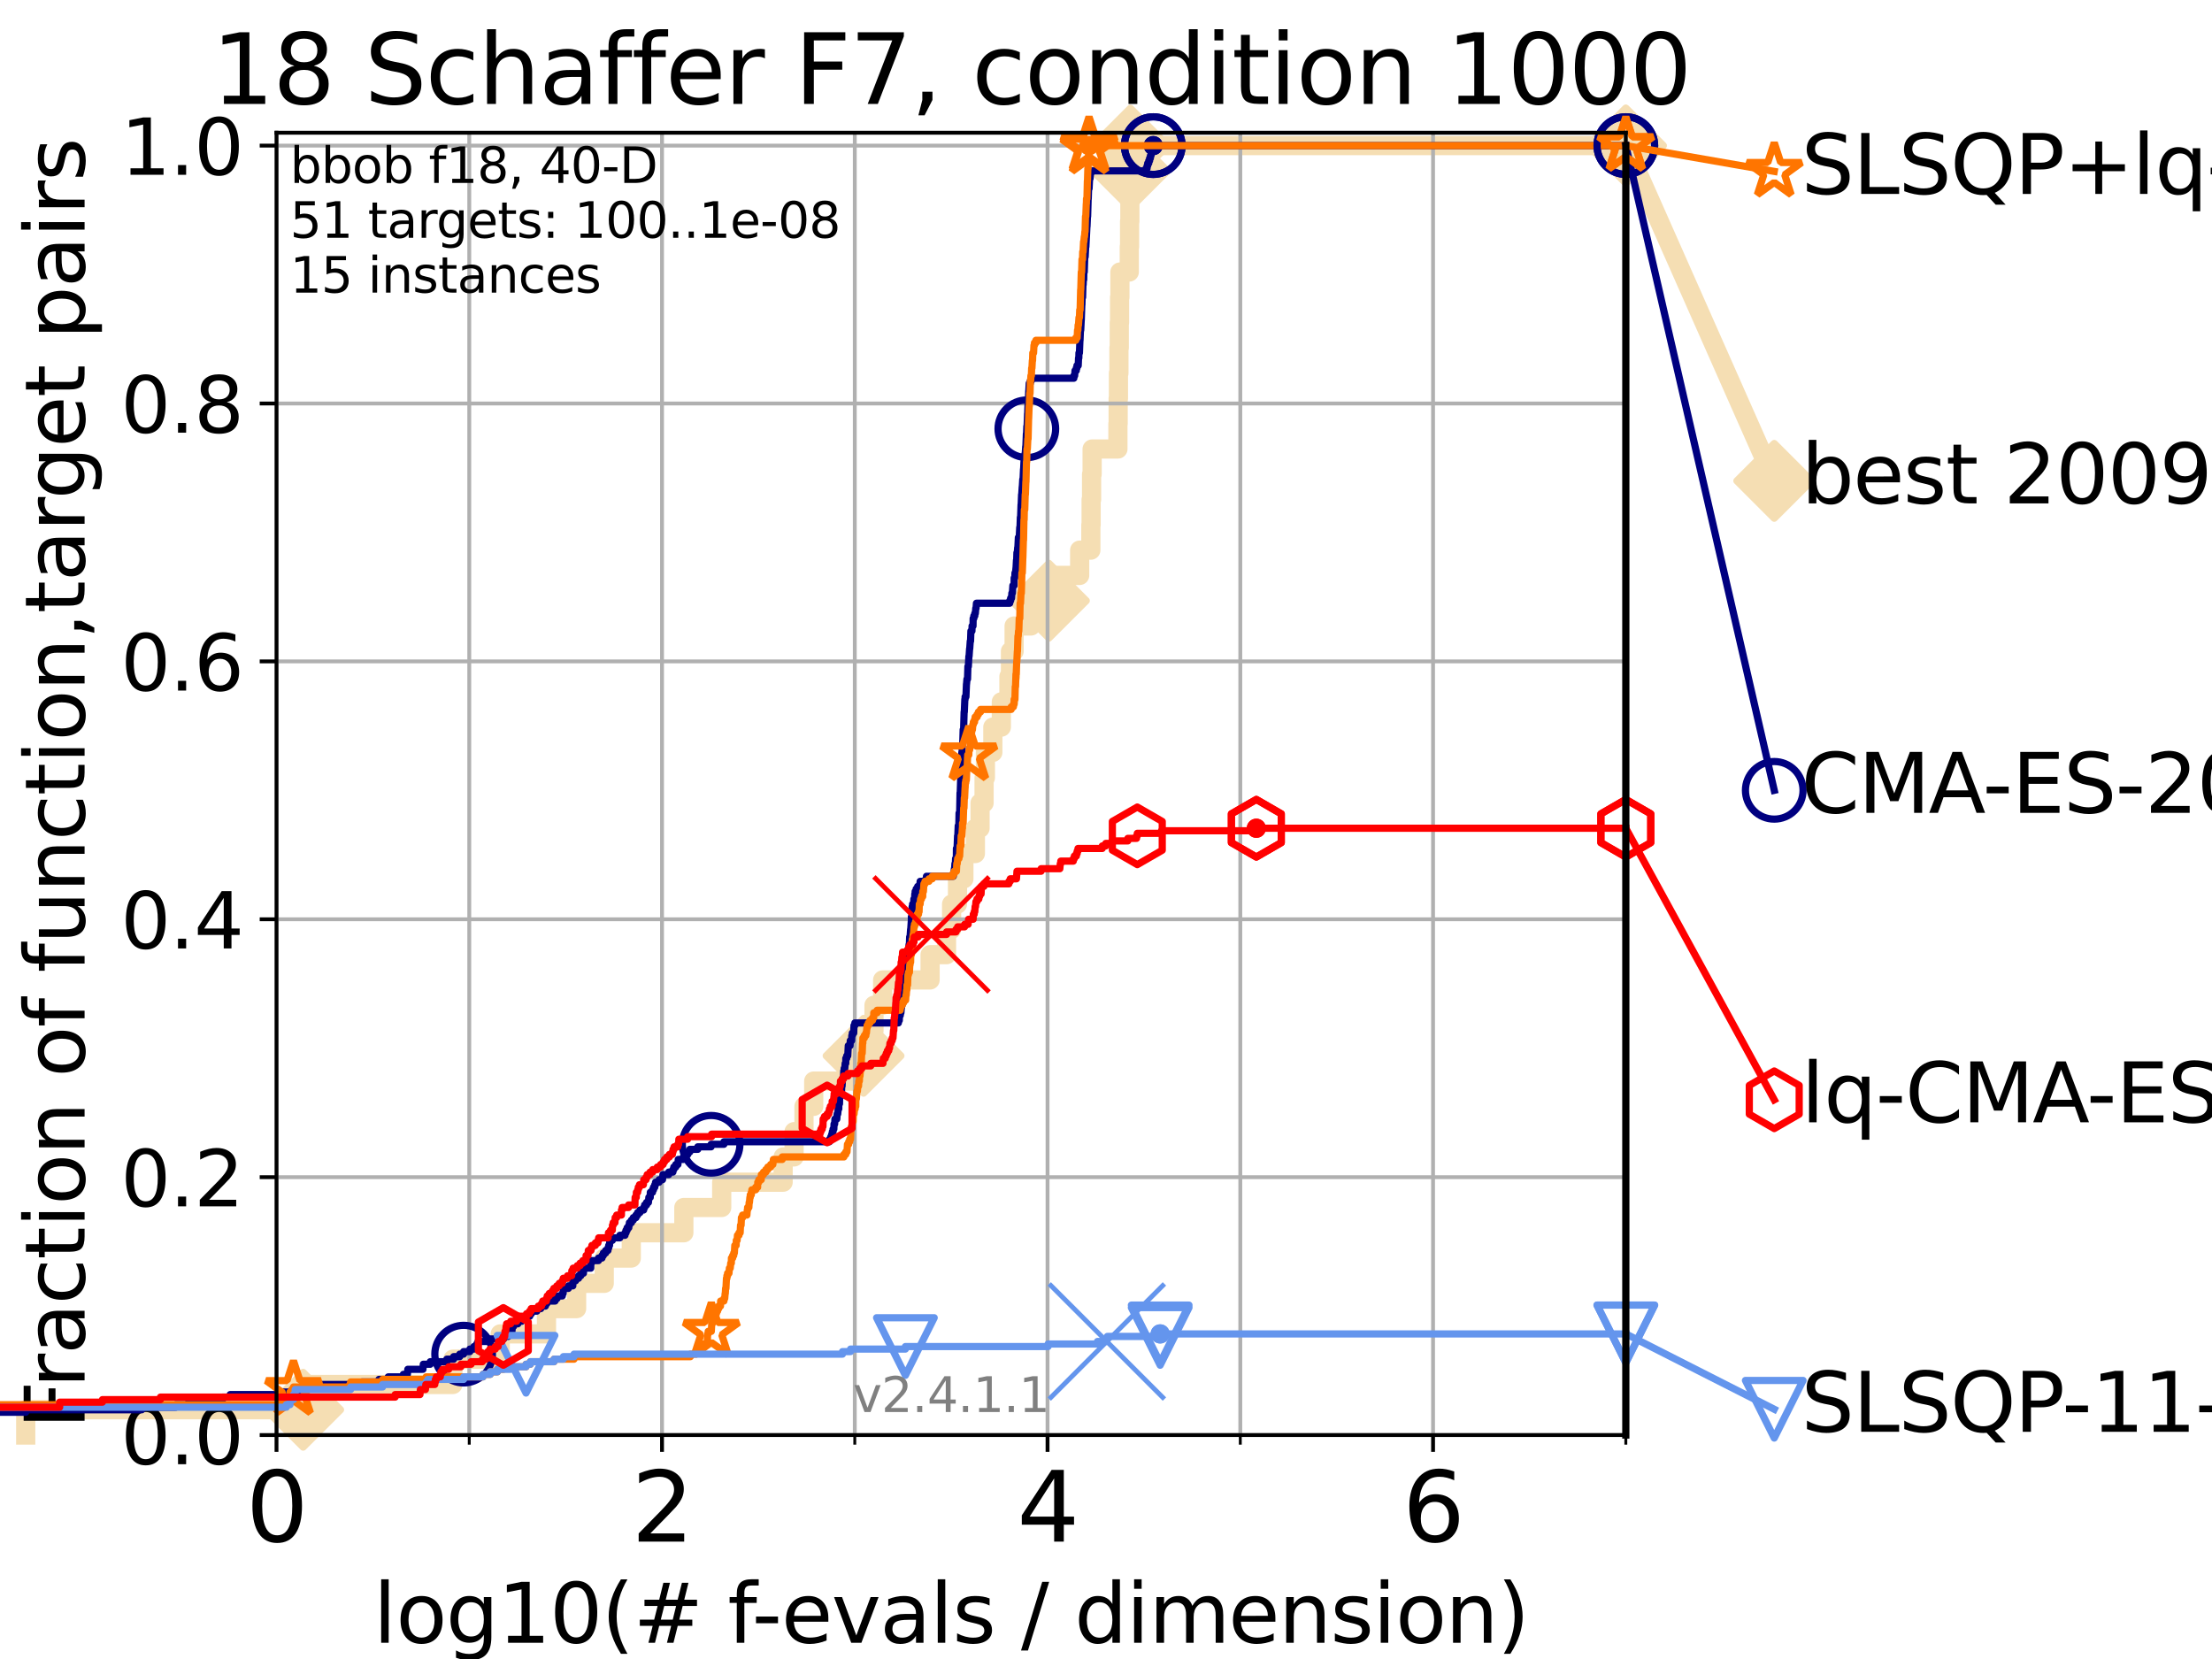 <?xml version="1.0" encoding="utf-8" standalone="no"?>
<!DOCTYPE svg PUBLIC "-//W3C//DTD SVG 1.1//EN"
  "http://www.w3.org/Graphics/SVG/1.1/DTD/svg11.dtd">
<svg height="345.6pt" version="1.1" viewBox="0 0 460.8 345.6" width="460.8pt" xmlns="http://www.w3.org/2000/svg" xmlns:xlink="http://www.w3.org/1999/xlink">
 <defs>
  <style type="text/css">*{stroke-linecap:butt;stroke-linejoin:round;}</style>
 </defs>
 <g id="figure_1">
  <g id="patch_1">
   <path d="M 0 345.6 
L 460.8 345.6 
L 460.8 0 
L 0 0 
z
" style="fill:#ffffff;"/>
  </g>
  <g id="axes_1">
   <g id="patch_2">
    <path d="M 57.6 298.944 
L 338.688 298.944 
L 338.688 27.648 
L 57.6 27.648 
z
" style="fill:#ffffff;"/>
   </g>
   <g id="line2d_1">
    <path d="M 5.357 298.944 
L 5.357 293.677 
L 63.154 293.677 
L 63.154 288.41 
L 94.348 288.41 
L 94.348 283.143 
L 104.205 283.143 
L 104.205 277.877 
L 113.839 277.877 
L 113.839 272.61 
L 120.118 272.61 
L 120.118 267.343 
L 125.875 267.343 
L 125.875 262.076 
L 131.509 262.076 
L 131.509 256.809 
L 142.456 256.809 
L 142.456 251.542 
L 150.344 251.542 
L 150.344 246.275 
L 163.142 246.275 
L 163.142 241.009 
L 165.422 241.009 
L 165.422 235.742 
L 167.488 235.742 
L 167.488 230.475 
L 169.513 230.475 
L 169.513 225.208 
L 179.895 225.208 
L 179.895 219.941 
L 180.904 219.941 
L 180.904 214.674 
L 182.071 214.674 
L 182.071 209.407 
L 183.874 209.407 
L 183.874 204.141 
L 193.754 204.141 
L 193.754 198.874 
L 197.178 198.874 
L 197.178 193.607 
L 198.237 193.607 
L 198.237 188.34 
L 199.466 188.34 
L 199.466 183.073 
L 200.797 183.073 
L 200.797 177.806 
L 203.19 177.806 
L 203.19 172.539 
L 204.163 172.539 
L 204.163 167.272 
L 204.999 167.272 
L 204.999 162.006 
L 205.275 162.006 
L 205.275 156.739 
L 206.826 156.739 
L 206.826 151.472 
L 208.597 151.472 
L 208.597 146.205 
L 210.18 146.205 
L 210.18 140.938 
L 210.497 140.938 
L 210.497 135.671 
L 211.257 135.671 
L 211.257 130.404 
L 214.772 130.404 
L 214.772 125.138 
L 218.506 125.138 
L 218.506 119.871 
L 224.917 119.871 
L 224.917 114.604 
L 227.244 114.604 
L 227.244 109.337 
L 227.299 109.337 
L 227.299 104.07 
L 227.394 104.07 
L 227.394 98.803 
L 227.509 98.803 
L 227.509 93.536 
L 232.883 93.536 
L 232.883 88.27 
L 232.931 88.27 
L 232.931 83.003 
L 232.992 83.003 
L 232.992 77.736 
L 233.091 77.736 
L 233.091 72.469 
L 233.165 72.469 
L 233.165 67.202 
L 233.224 67.202 
L 233.224 61.935 
L 233.297 61.935 
L 233.297 56.668 
L 235.248 56.668 
L 235.248 51.402 
L 235.31 51.402 
L 235.31 46.135 
L 235.371 46.135 
L 235.371 40.868 
L 235.426 40.868 
L 235.426 35.601 
L 235.482 35.601 
L 235.482 30.334 
L 338.688 30.334 
" style="fill:none;stroke:#f5deb3;stroke-linecap:square;stroke-width:4;"/>
   </g>
   <g id="line2d_2">
    <defs>
     <path d="M 0 7.778 
L 7.778 0 
L 0 -7.778 
L -7.778 0 
z
" id="m874ccfcb73" style="stroke:#f5deb3;stroke-linejoin:miter;stroke-width:1.5;"/>
    </defs>
    <g>
     <use style="fill:#f5deb3;stroke:#f5deb3;stroke-linejoin:miter;stroke-width:1.5;" x="63.154" xlink:href="#m874ccfcb73" y="293.677"/>
     <use style="fill:#f5deb3;stroke:#f5deb3;stroke-linejoin:miter;stroke-width:1.5;" x="179.895" xlink:href="#m874ccfcb73" y="219.941"/>
     <use style="fill:#f5deb3;stroke:#f5deb3;stroke-linejoin:miter;stroke-width:1.5;" x="218.506" xlink:href="#m874ccfcb73" y="125.138"/>
     <use style="fill:#f5deb3;stroke:#f5deb3;stroke-linejoin:miter;stroke-width:1.5;" x="235.426" xlink:href="#m874ccfcb73" y="35.601"/>
     <use style="fill:#f5deb3;stroke:#f5deb3;stroke-linejoin:miter;stroke-width:1.5;" x="235.482" xlink:href="#m874ccfcb73" y="30.334"/>
     <use style="fill:#f5deb3;stroke:#f5deb3;stroke-linejoin:miter;stroke-width:1.5;" x="338.688" xlink:href="#m874ccfcb73" y="30.334"/>
    </g>
   </g>
   <g id="line2d_3">
    <path style="fill:none;stroke:#f5deb3;stroke-linecap:square;stroke-width:4;"/>
    <g/>
   </g>
   <g id="line2d_4">
    <path d="M 338.688 30.334 
L 369.608 100.173 
" style="fill:none;stroke:#f5deb3;stroke-linecap:square;stroke-width:4;"/>
    <g>
     <use style="fill:#f5deb3;stroke:#f5deb3;stroke-linejoin:miter;stroke-width:1.5;" x="338.688" xlink:href="#m874ccfcb73" y="30.334"/>
     <use style="fill:#f5deb3;stroke:#f5deb3;stroke-linejoin:miter;stroke-width:1.5;" x="369.608" xlink:href="#m874ccfcb73" y="100.173"/>
    </g>
   </g>
   <g id="matplotlib.axis_1">
    <g id="xtick_1">
     <g id="line2d_5">
      <path clip-path="url(#p01f7383c01)" d="M 57.6 298.944 
L 57.6 27.648 
" style="fill:none;stroke:#b0b0b0;stroke-linecap:square;stroke-width:0.8;"/>
     </g>
     <g id="line2d_6">
      <defs>
       <path d="M 0 0 
L 0 3.5 
" id="m87433e2828" style="stroke:#000000;stroke-width:0.8;"/>
      </defs>
      <g>
       <use style="stroke:#000000;stroke-width:0.8;" x="57.6" xlink:href="#m87433e2828" y="298.944"/>
      </g>
     </g>
     <g id="text_1">
      <!-- 0 -->
      <g transform="translate(51.237 321.141)scale(0.2 -0.2)">
       <defs>
        <path d="M 2034 4250 
Q 1547 4250 1301 3770 
Q 1056 3291 1056 2328 
Q 1056 1369 1301 889 
Q 1547 409 2034 409 
Q 2525 409 2770 889 
Q 3016 1369 3016 2328 
Q 3016 3291 2770 3770 
Q 2525 4250 2034 4250 
z
M 2034 4750 
Q 2819 4750 3233 4129 
Q 3647 3509 3647 2328 
Q 3647 1150 3233 529 
Q 2819 -91 2034 -91 
Q 1250 -91 836 529 
Q 422 1150 422 2328 
Q 422 3509 836 4129 
Q 1250 4750 2034 4750 
z
" id="DejaVuSans-30" transform="scale(0.016)"/>
       </defs>
       <use xlink:href="#DejaVuSans-30"/>
      </g>
     </g>
    </g>
    <g id="xtick_2">
     <g id="line2d_7">
      <path clip-path="url(#p01f7383c01)" d="M 137.911 298.944 
L 137.911 27.648 
" style="fill:none;stroke:#b0b0b0;stroke-linecap:square;stroke-width:0.8;"/>
     </g>
     <g id="line2d_8">
      <g>
       <use style="stroke:#000000;stroke-width:0.8;" x="137.911" xlink:href="#m87433e2828" y="298.944"/>
      </g>
     </g>
     <g id="text_2">
      <!-- 2 -->
      <g transform="translate(131.548 321.141)scale(0.2 -0.2)">
       <defs>
        <path d="M 1228 531 
L 3431 531 
L 3431 0 
L 469 0 
L 469 531 
Q 828 903 1448 1529 
Q 2069 2156 2228 2338 
Q 2531 2678 2651 2914 
Q 2772 3150 2772 3378 
Q 2772 3750 2511 3984 
Q 2250 4219 1831 4219 
Q 1534 4219 1204 4116 
Q 875 4013 500 3803 
L 500 4441 
Q 881 4594 1212 4672 
Q 1544 4750 1819 4750 
Q 2544 4750 2975 4387 
Q 3406 4025 3406 3419 
Q 3406 3131 3298 2873 
Q 3191 2616 2906 2266 
Q 2828 2175 2409 1742 
Q 1991 1309 1228 531 
z
" id="DejaVuSans-32" transform="scale(0.016)"/>
       </defs>
       <use xlink:href="#DejaVuSans-32"/>
      </g>
     </g>
    </g>
    <g id="xtick_3">
     <g id="line2d_9">
      <path clip-path="url(#p01f7383c01)" d="M 218.222 298.944 
L 218.222 27.648 
" style="fill:none;stroke:#b0b0b0;stroke-linecap:square;stroke-width:0.8;"/>
     </g>
     <g id="line2d_10">
      <g>
       <use style="stroke:#000000;stroke-width:0.8;" x="218.222" xlink:href="#m87433e2828" y="298.944"/>
      </g>
     </g>
     <g id="text_3">
      <!-- 4 -->
      <g transform="translate(211.859 321.141)scale(0.2 -0.2)">
       <defs>
        <path d="M 2419 4116 
L 825 1625 
L 2419 1625 
L 2419 4116 
z
M 2253 4666 
L 3047 4666 
L 3047 1625 
L 3713 1625 
L 3713 1100 
L 3047 1100 
L 3047 0 
L 2419 0 
L 2419 1100 
L 313 1100 
L 313 1709 
L 2253 4666 
z
" id="DejaVuSans-34" transform="scale(0.016)"/>
       </defs>
       <use xlink:href="#DejaVuSans-34"/>
      </g>
     </g>
    </g>
    <g id="xtick_4">
     <g id="line2d_11">
      <path clip-path="url(#p01f7383c01)" d="M 298.533 298.944 
L 298.533 27.648 
" style="fill:none;stroke:#b0b0b0;stroke-linecap:square;stroke-width:0.8;"/>
     </g>
     <g id="line2d_12">
      <g>
       <use style="stroke:#000000;stroke-width:0.8;" x="298.533" xlink:href="#m87433e2828" y="298.944"/>
      </g>
     </g>
     <g id="text_4">
      <!-- 6 -->
      <g transform="translate(292.17 321.141)scale(0.2 -0.2)">
       <defs>
        <path d="M 2113 2584 
Q 1688 2584 1439 2293 
Q 1191 2003 1191 1497 
Q 1191 994 1439 701 
Q 1688 409 2113 409 
Q 2538 409 2786 701 
Q 3034 994 3034 1497 
Q 3034 2003 2786 2293 
Q 2538 2584 2113 2584 
z
M 3366 4563 
L 3366 3988 
Q 3128 4100 2886 4159 
Q 2644 4219 2406 4219 
Q 1781 4219 1451 3797 
Q 1122 3375 1075 2522 
Q 1259 2794 1537 2939 
Q 1816 3084 2150 3084 
Q 2853 3084 3261 2657 
Q 3669 2231 3669 1497 
Q 3669 778 3244 343 
Q 2819 -91 2113 -91 
Q 1303 -91 875 529 
Q 447 1150 447 2328 
Q 447 3434 972 4092 
Q 1497 4750 2381 4750 
Q 2619 4750 2861 4703 
Q 3103 4656 3366 4563 
z
" id="DejaVuSans-36" transform="scale(0.016)"/>
       </defs>
       <use xlink:href="#DejaVuSans-36"/>
      </g>
     </g>
    </g>
    <g id="xtick_5">
     <g id="line2d_13">
      <path clip-path="url(#p01f7383c01)" d="M 97.755 298.944 
L 97.755 27.648 
" style="fill:none;stroke:#b0b0b0;stroke-linecap:square;stroke-width:0.8;"/>
     </g>
     <g id="line2d_14">
      <defs>
       <path d="M 0 0 
L 0 2 
" id="m88d788607b" style="stroke:#000000;stroke-width:0.6;"/>
      </defs>
      <g>
       <use style="stroke:#000000;stroke-width:0.6;" x="97.755" xlink:href="#m88d788607b" y="298.944"/>
      </g>
     </g>
    </g>
    <g id="xtick_6">
     <g id="line2d_15">
      <path clip-path="url(#p01f7383c01)" d="M 178.066 298.944 
L 178.066 27.648 
" style="fill:none;stroke:#b0b0b0;stroke-linecap:square;stroke-width:0.8;"/>
     </g>
     <g id="line2d_16">
      <g>
       <use style="stroke:#000000;stroke-width:0.6;" x="178.066" xlink:href="#m88d788607b" y="298.944"/>
      </g>
     </g>
    </g>
    <g id="xtick_7">
     <g id="line2d_17">
      <path clip-path="url(#p01f7383c01)" d="M 258.377 298.944 
L 258.377 27.648 
" style="fill:none;stroke:#b0b0b0;stroke-linecap:square;stroke-width:0.8;"/>
     </g>
     <g id="line2d_18">
      <g>
       <use style="stroke:#000000;stroke-width:0.6;" x="258.377" xlink:href="#m88d788607b" y="298.944"/>
      </g>
     </g>
    </g>
    <g id="xtick_8">
     <g id="line2d_19">
      <path clip-path="url(#p01f7383c01)" d="M 338.688 298.944 
L 338.688 27.648 
" style="fill:none;stroke:#b0b0b0;stroke-linecap:square;stroke-width:0.8;"/>
     </g>
     <g id="line2d_20">
      <g>
       <use style="stroke:#000000;stroke-width:0.6;" x="338.688" xlink:href="#m88d788607b" y="298.944"/>
      </g>
     </g>
    </g>
    <g id="text_5">
     <!-- log10(# f-evals / dimension) -->
     <g transform="translate(77.764 342.218)scale(0.17 -0.17)">
      <defs>
       <path d="M 603 4863 
L 1178 4863 
L 1178 0 
L 603 0 
L 603 4863 
z
" id="DejaVuSans-6c" transform="scale(0.016)"/>
       <path d="M 1959 3097 
Q 1497 3097 1228 2736 
Q 959 2375 959 1747 
Q 959 1119 1226 758 
Q 1494 397 1959 397 
Q 2419 397 2687 759 
Q 2956 1122 2956 1747 
Q 2956 2369 2687 2733 
Q 2419 3097 1959 3097 
z
M 1959 3584 
Q 2709 3584 3137 3096 
Q 3566 2609 3566 1747 
Q 3566 888 3137 398 
Q 2709 -91 1959 -91 
Q 1206 -91 779 398 
Q 353 888 353 1747 
Q 353 2609 779 3096 
Q 1206 3584 1959 3584 
z
" id="DejaVuSans-6f" transform="scale(0.016)"/>
       <path d="M 2906 1791 
Q 2906 2416 2648 2759 
Q 2391 3103 1925 3103 
Q 1463 3103 1205 2759 
Q 947 2416 947 1791 
Q 947 1169 1205 825 
Q 1463 481 1925 481 
Q 2391 481 2648 825 
Q 2906 1169 2906 1791 
z
M 3481 434 
Q 3481 -459 3084 -895 
Q 2688 -1331 1869 -1331 
Q 1566 -1331 1297 -1286 
Q 1028 -1241 775 -1147 
L 775 -588 
Q 1028 -725 1275 -790 
Q 1522 -856 1778 -856 
Q 2344 -856 2625 -561 
Q 2906 -266 2906 331 
L 2906 616 
Q 2728 306 2450 153 
Q 2172 0 1784 0 
Q 1141 0 747 490 
Q 353 981 353 1791 
Q 353 2603 747 3093 
Q 1141 3584 1784 3584 
Q 2172 3584 2450 3431 
Q 2728 3278 2906 2969 
L 2906 3500 
L 3481 3500 
L 3481 434 
z
" id="DejaVuSans-67" transform="scale(0.016)"/>
       <path d="M 794 531 
L 1825 531 
L 1825 4091 
L 703 3866 
L 703 4441 
L 1819 4666 
L 2450 4666 
L 2450 531 
L 3481 531 
L 3481 0 
L 794 0 
L 794 531 
z
" id="DejaVuSans-31" transform="scale(0.016)"/>
       <path d="M 1984 4856 
Q 1566 4138 1362 3434 
Q 1159 2731 1159 2009 
Q 1159 1288 1364 580 
Q 1569 -128 1984 -844 
L 1484 -844 
Q 1016 -109 783 600 
Q 550 1309 550 2009 
Q 550 2706 781 3412 
Q 1013 4119 1484 4856 
L 1984 4856 
z
" id="DejaVuSans-28" transform="scale(0.016)"/>
       <path d="M 3272 2816 
L 2363 2816 
L 2100 1772 
L 3016 1772 
L 3272 2816 
z
M 2803 4594 
L 2478 3297 
L 3391 3297 
L 3719 4594 
L 4219 4594 
L 3897 3297 
L 4872 3297 
L 4872 2816 
L 3775 2816 
L 3519 1772 
L 4513 1772 
L 4513 1294 
L 3397 1294 
L 3072 0 
L 2572 0 
L 2894 1294 
L 1978 1294 
L 1656 0 
L 1153 0 
L 1478 1294 
L 494 1294 
L 494 1772 
L 1594 1772 
L 1856 2816 
L 850 2816 
L 850 3297 
L 1978 3297 
L 2297 4594 
L 2803 4594 
z
" id="DejaVuSans-23" transform="scale(0.016)"/>
       <path id="DejaVuSans-20" transform="scale(0.016)"/>
       <path d="M 2375 4863 
L 2375 4384 
L 1825 4384 
Q 1516 4384 1395 4259 
Q 1275 4134 1275 3809 
L 1275 3500 
L 2222 3500 
L 2222 3053 
L 1275 3053 
L 1275 0 
L 697 0 
L 697 3053 
L 147 3053 
L 147 3500 
L 697 3500 
L 697 3744 
Q 697 4328 969 4595 
Q 1241 4863 1831 4863 
L 2375 4863 
z
" id="DejaVuSans-66" transform="scale(0.016)"/>
       <path d="M 313 2009 
L 1997 2009 
L 1997 1497 
L 313 1497 
L 313 2009 
z
" id="DejaVuSans-2d" transform="scale(0.016)"/>
       <path d="M 3597 1894 
L 3597 1613 
L 953 1613 
Q 991 1019 1311 708 
Q 1631 397 2203 397 
Q 2534 397 2845 478 
Q 3156 559 3463 722 
L 3463 178 
Q 3153 47 2828 -22 
Q 2503 -91 2169 -91 
Q 1331 -91 842 396 
Q 353 884 353 1716 
Q 353 2575 817 3079 
Q 1281 3584 2069 3584 
Q 2775 3584 3186 3129 
Q 3597 2675 3597 1894 
z
M 3022 2063 
Q 3016 2534 2758 2815 
Q 2500 3097 2075 3097 
Q 1594 3097 1305 2825 
Q 1016 2553 972 2059 
L 3022 2063 
z
" id="DejaVuSans-65" transform="scale(0.016)"/>
       <path d="M 191 3500 
L 800 3500 
L 1894 563 
L 2988 3500 
L 3597 3500 
L 2284 0 
L 1503 0 
L 191 3500 
z
" id="DejaVuSans-76" transform="scale(0.016)"/>
       <path d="M 2194 1759 
Q 1497 1759 1228 1600 
Q 959 1441 959 1056 
Q 959 750 1161 570 
Q 1363 391 1709 391 
Q 2188 391 2477 730 
Q 2766 1069 2766 1631 
L 2766 1759 
L 2194 1759 
z
M 3341 1997 
L 3341 0 
L 2766 0 
L 2766 531 
Q 2569 213 2275 61 
Q 1981 -91 1556 -91 
Q 1019 -91 701 211 
Q 384 513 384 1019 
Q 384 1609 779 1909 
Q 1175 2209 1959 2209 
L 2766 2209 
L 2766 2266 
Q 2766 2663 2505 2880 
Q 2244 3097 1772 3097 
Q 1472 3097 1187 3025 
Q 903 2953 641 2809 
L 641 3341 
Q 956 3463 1253 3523 
Q 1550 3584 1831 3584 
Q 2591 3584 2966 3190 
Q 3341 2797 3341 1997 
z
" id="DejaVuSans-61" transform="scale(0.016)"/>
       <path d="M 2834 3397 
L 2834 2853 
Q 2591 2978 2328 3040 
Q 2066 3103 1784 3103 
Q 1356 3103 1142 2972 
Q 928 2841 928 2578 
Q 928 2378 1081 2264 
Q 1234 2150 1697 2047 
L 1894 2003 
Q 2506 1872 2764 1633 
Q 3022 1394 3022 966 
Q 3022 478 2636 193 
Q 2250 -91 1575 -91 
Q 1294 -91 989 -36 
Q 684 19 347 128 
L 347 722 
Q 666 556 975 473 
Q 1284 391 1588 391 
Q 1994 391 2212 530 
Q 2431 669 2431 922 
Q 2431 1156 2273 1281 
Q 2116 1406 1581 1522 
L 1381 1569 
Q 847 1681 609 1914 
Q 372 2147 372 2553 
Q 372 3047 722 3315 
Q 1072 3584 1716 3584 
Q 2034 3584 2315 3537 
Q 2597 3491 2834 3397 
z
" id="DejaVuSans-73" transform="scale(0.016)"/>
       <path d="M 1625 4666 
L 2156 4666 
L 531 -594 
L 0 -594 
L 1625 4666 
z
" id="DejaVuSans-2f" transform="scale(0.016)"/>
       <path d="M 2906 2969 
L 2906 4863 
L 3481 4863 
L 3481 0 
L 2906 0 
L 2906 525 
Q 2725 213 2448 61 
Q 2172 -91 1784 -91 
Q 1150 -91 751 415 
Q 353 922 353 1747 
Q 353 2572 751 3078 
Q 1150 3584 1784 3584 
Q 2172 3584 2448 3432 
Q 2725 3281 2906 2969 
z
M 947 1747 
Q 947 1113 1208 752 
Q 1469 391 1925 391 
Q 2381 391 2643 752 
Q 2906 1113 2906 1747 
Q 2906 2381 2643 2742 
Q 2381 3103 1925 3103 
Q 1469 3103 1208 2742 
Q 947 2381 947 1747 
z
" id="DejaVuSans-64" transform="scale(0.016)"/>
       <path d="M 603 3500 
L 1178 3500 
L 1178 0 
L 603 0 
L 603 3500 
z
M 603 4863 
L 1178 4863 
L 1178 4134 
L 603 4134 
L 603 4863 
z
" id="DejaVuSans-69" transform="scale(0.016)"/>
       <path d="M 3328 2828 
Q 3544 3216 3844 3400 
Q 4144 3584 4550 3584 
Q 5097 3584 5394 3201 
Q 5691 2819 5691 2113 
L 5691 0 
L 5113 0 
L 5113 2094 
Q 5113 2597 4934 2840 
Q 4756 3084 4391 3084 
Q 3944 3084 3684 2787 
Q 3425 2491 3425 1978 
L 3425 0 
L 2847 0 
L 2847 2094 
Q 2847 2600 2669 2842 
Q 2491 3084 2119 3084 
Q 1678 3084 1418 2786 
Q 1159 2488 1159 1978 
L 1159 0 
L 581 0 
L 581 3500 
L 1159 3500 
L 1159 2956 
Q 1356 3278 1631 3431 
Q 1906 3584 2284 3584 
Q 2666 3584 2933 3390 
Q 3200 3197 3328 2828 
z
" id="DejaVuSans-6d" transform="scale(0.016)"/>
       <path d="M 3513 2113 
L 3513 0 
L 2938 0 
L 2938 2094 
Q 2938 2591 2744 2837 
Q 2550 3084 2163 3084 
Q 1697 3084 1428 2787 
Q 1159 2491 1159 1978 
L 1159 0 
L 581 0 
L 581 3500 
L 1159 3500 
L 1159 2956 
Q 1366 3272 1645 3428 
Q 1925 3584 2291 3584 
Q 2894 3584 3203 3211 
Q 3513 2838 3513 2113 
z
" id="DejaVuSans-6e" transform="scale(0.016)"/>
       <path d="M 513 4856 
L 1013 4856 
Q 1481 4119 1714 3412 
Q 1947 2706 1947 2009 
Q 1947 1309 1714 600 
Q 1481 -109 1013 -844 
L 513 -844 
Q 928 -128 1133 580 
Q 1338 1288 1338 2009 
Q 1338 2731 1133 3434 
Q 928 4138 513 4856 
z
" id="DejaVuSans-29" transform="scale(0.016)"/>
      </defs>
      <use xlink:href="#DejaVuSans-6c"/>
      <use x="27.783" xlink:href="#DejaVuSans-6f"/>
      <use x="88.965" xlink:href="#DejaVuSans-67"/>
      <use x="152.441" xlink:href="#DejaVuSans-31"/>
      <use x="216.064" xlink:href="#DejaVuSans-30"/>
      <use x="279.688" xlink:href="#DejaVuSans-28"/>
      <use x="318.701" xlink:href="#DejaVuSans-23"/>
      <use x="402.49" xlink:href="#DejaVuSans-20"/>
      <use x="434.277" xlink:href="#DejaVuSans-66"/>
      <use x="463.982" xlink:href="#DejaVuSans-2d"/>
      <use x="500.066" xlink:href="#DejaVuSans-65"/>
      <use x="561.59" xlink:href="#DejaVuSans-76"/>
      <use x="620.77" xlink:href="#DejaVuSans-61"/>
      <use x="682.049" xlink:href="#DejaVuSans-6c"/>
      <use x="709.832" xlink:href="#DejaVuSans-73"/>
      <use x="761.932" xlink:href="#DejaVuSans-20"/>
      <use x="793.719" xlink:href="#DejaVuSans-2f"/>
      <use x="827.41" xlink:href="#DejaVuSans-20"/>
      <use x="859.197" xlink:href="#DejaVuSans-64"/>
      <use x="922.674" xlink:href="#DejaVuSans-69"/>
      <use x="950.457" xlink:href="#DejaVuSans-6d"/>
      <use x="1047.869" xlink:href="#DejaVuSans-65"/>
      <use x="1109.393" xlink:href="#DejaVuSans-6e"/>
      <use x="1172.771" xlink:href="#DejaVuSans-73"/>
      <use x="1224.871" xlink:href="#DejaVuSans-69"/>
      <use x="1252.654" xlink:href="#DejaVuSans-6f"/>
      <use x="1313.836" xlink:href="#DejaVuSans-6e"/>
      <use x="1377.215" xlink:href="#DejaVuSans-29"/>
     </g>
    </g>
   </g>
   <g id="matplotlib.axis_2">
    <g id="ytick_1">
     <g id="line2d_21">
      <path clip-path="url(#p01f7383c01)" d="M 57.6 298.944 
L 338.688 298.944 
" style="fill:none;stroke:#b0b0b0;stroke-linecap:square;stroke-width:0.8;"/>
     </g>
     <g id="line2d_22">
      <defs>
       <path d="M 0 0 
L -3.5 0 
" id="m004e70eb47" style="stroke:#000000;stroke-width:0.8;"/>
      </defs>
      <g>
       <use style="stroke:#000000;stroke-width:0.8;" x="57.6" xlink:href="#m004e70eb47" y="298.944"/>
      </g>
     </g>
     <g id="text_6">
      <!-- 0.0 -->
      <g transform="translate(25.155 305.023)scale(0.16 -0.16)">
       <defs>
        <path d="M 684 794 
L 1344 794 
L 1344 0 
L 684 0 
L 684 794 
z
" id="DejaVuSans-2e" transform="scale(0.016)"/>
       </defs>
       <use xlink:href="#DejaVuSans-30"/>
       <use x="63.623" xlink:href="#DejaVuSans-2e"/>
       <use x="95.41" xlink:href="#DejaVuSans-30"/>
      </g>
     </g>
    </g>
    <g id="ytick_2">
     <g id="line2d_23">
      <path clip-path="url(#p01f7383c01)" d="M 57.6 245.222 
L 338.688 245.222 
" style="fill:none;stroke:#b0b0b0;stroke-linecap:square;stroke-width:0.8;"/>
     </g>
     <g id="line2d_24">
      <g>
       <use style="stroke:#000000;stroke-width:0.8;" x="57.6" xlink:href="#m004e70eb47" y="245.222"/>
      </g>
     </g>
     <g id="text_7">
      <!-- 0.2 -->
      <g transform="translate(25.155 251.301)scale(0.16 -0.16)">
       <use xlink:href="#DejaVuSans-30"/>
       <use x="63.623" xlink:href="#DejaVuSans-2e"/>
       <use x="95.41" xlink:href="#DejaVuSans-32"/>
      </g>
     </g>
    </g>
    <g id="ytick_3">
     <g id="line2d_25">
      <path clip-path="url(#p01f7383c01)" d="M 57.6 191.5 
L 338.688 191.5 
" style="fill:none;stroke:#b0b0b0;stroke-linecap:square;stroke-width:0.8;"/>
     </g>
     <g id="line2d_26">
      <g>
       <use style="stroke:#000000;stroke-width:0.8;" x="57.6" xlink:href="#m004e70eb47" y="191.5"/>
      </g>
     </g>
     <g id="text_8">
      <!-- 0.4 -->
      <g transform="translate(25.155 197.579)scale(0.16 -0.16)">
       <use xlink:href="#DejaVuSans-30"/>
       <use x="63.623" xlink:href="#DejaVuSans-2e"/>
       <use x="95.41" xlink:href="#DejaVuSans-34"/>
      </g>
     </g>
    </g>
    <g id="ytick_4">
     <g id="line2d_27">
      <path clip-path="url(#p01f7383c01)" d="M 57.6 137.778 
L 338.688 137.778 
" style="fill:none;stroke:#b0b0b0;stroke-linecap:square;stroke-width:0.8;"/>
     </g>
     <g id="line2d_28">
      <g>
       <use style="stroke:#000000;stroke-width:0.8;" x="57.6" xlink:href="#m004e70eb47" y="137.778"/>
      </g>
     </g>
     <g id="text_9">
      <!-- 0.6 -->
      <g transform="translate(25.155 143.857)scale(0.16 -0.16)">
       <use xlink:href="#DejaVuSans-30"/>
       <use x="63.623" xlink:href="#DejaVuSans-2e"/>
       <use x="95.41" xlink:href="#DejaVuSans-36"/>
      </g>
     </g>
    </g>
    <g id="ytick_5">
     <g id="line2d_29">
      <path clip-path="url(#p01f7383c01)" d="M 57.6 84.056 
L 338.688 84.056 
" style="fill:none;stroke:#b0b0b0;stroke-linecap:square;stroke-width:0.8;"/>
     </g>
     <g id="line2d_30">
      <g>
       <use style="stroke:#000000;stroke-width:0.8;" x="57.6" xlink:href="#m004e70eb47" y="84.056"/>
      </g>
     </g>
     <g id="text_10">
      <!-- 0.8 -->
      <g transform="translate(25.155 90.135)scale(0.16 -0.16)">
       <defs>
        <path d="M 2034 2216 
Q 1584 2216 1326 1975 
Q 1069 1734 1069 1313 
Q 1069 891 1326 650 
Q 1584 409 2034 409 
Q 2484 409 2743 651 
Q 3003 894 3003 1313 
Q 3003 1734 2745 1975 
Q 2488 2216 2034 2216 
z
M 1403 2484 
Q 997 2584 770 2862 
Q 544 3141 544 3541 
Q 544 4100 942 4425 
Q 1341 4750 2034 4750 
Q 2731 4750 3128 4425 
Q 3525 4100 3525 3541 
Q 3525 3141 3298 2862 
Q 3072 2584 2669 2484 
Q 3125 2378 3379 2068 
Q 3634 1759 3634 1313 
Q 3634 634 3220 271 
Q 2806 -91 2034 -91 
Q 1263 -91 848 271 
Q 434 634 434 1313 
Q 434 1759 690 2068 
Q 947 2378 1403 2484 
z
M 1172 3481 
Q 1172 3119 1398 2916 
Q 1625 2713 2034 2713 
Q 2441 2713 2670 2916 
Q 2900 3119 2900 3481 
Q 2900 3844 2670 4047 
Q 2441 4250 2034 4250 
Q 1625 4250 1398 4047 
Q 1172 3844 1172 3481 
z
" id="DejaVuSans-38" transform="scale(0.016)"/>
       </defs>
       <use xlink:href="#DejaVuSans-30"/>
       <use x="63.623" xlink:href="#DejaVuSans-2e"/>
       <use x="95.41" xlink:href="#DejaVuSans-38"/>
      </g>
     </g>
    </g>
    <g id="ytick_6">
     <g id="line2d_31">
      <path clip-path="url(#p01f7383c01)" d="M 57.6 30.334 
L 338.688 30.334 
" style="fill:none;stroke:#b0b0b0;stroke-linecap:square;stroke-width:0.8;"/>
     </g>
     <g id="line2d_32">
      <g>
       <use style="stroke:#000000;stroke-width:0.8;" x="57.6" xlink:href="#m004e70eb47" y="30.334"/>
      </g>
     </g>
     <g id="text_11">
      <!-- 1.0 -->
      <g transform="translate(25.155 36.413)scale(0.16 -0.16)">
       <use xlink:href="#DejaVuSans-31"/>
       <use x="63.623" xlink:href="#DejaVuSans-2e"/>
       <use x="95.41" xlink:href="#DejaVuSans-30"/>
      </g>
     </g>
    </g>
    <g id="text_12">
     <!-- Fraction of function,target pairs -->
     <g transform="translate(17.62 297.681)rotate(-90)scale(0.17 -0.17)">
      <defs>
       <path d="M 628 4666 
L 3309 4666 
L 3309 4134 
L 1259 4134 
L 1259 2759 
L 3109 2759 
L 3109 2228 
L 1259 2228 
L 1259 0 
L 628 0 
L 628 4666 
z
" id="DejaVuSans-46" transform="scale(0.016)"/>
       <path d="M 2631 2963 
Q 2534 3019 2420 3045 
Q 2306 3072 2169 3072 
Q 1681 3072 1420 2755 
Q 1159 2438 1159 1844 
L 1159 0 
L 581 0 
L 581 3500 
L 1159 3500 
L 1159 2956 
Q 1341 3275 1631 3429 
Q 1922 3584 2338 3584 
Q 2397 3584 2469 3576 
Q 2541 3569 2628 3553 
L 2631 2963 
z
" id="DejaVuSans-72" transform="scale(0.016)"/>
       <path d="M 3122 3366 
L 3122 2828 
Q 2878 2963 2633 3030 
Q 2388 3097 2138 3097 
Q 1578 3097 1268 2742 
Q 959 2388 959 1747 
Q 959 1106 1268 751 
Q 1578 397 2138 397 
Q 2388 397 2633 464 
Q 2878 531 3122 666 
L 3122 134 
Q 2881 22 2623 -34 
Q 2366 -91 2075 -91 
Q 1284 -91 818 406 
Q 353 903 353 1747 
Q 353 2603 823 3093 
Q 1294 3584 2113 3584 
Q 2378 3584 2631 3529 
Q 2884 3475 3122 3366 
z
" id="DejaVuSans-63" transform="scale(0.016)"/>
       <path d="M 1172 4494 
L 1172 3500 
L 2356 3500 
L 2356 3053 
L 1172 3053 
L 1172 1153 
Q 1172 725 1289 603 
Q 1406 481 1766 481 
L 2356 481 
L 2356 0 
L 1766 0 
Q 1100 0 847 248 
Q 594 497 594 1153 
L 594 3053 
L 172 3053 
L 172 3500 
L 594 3500 
L 594 4494 
L 1172 4494 
z
" id="DejaVuSans-74" transform="scale(0.016)"/>
       <path d="M 544 1381 
L 544 3500 
L 1119 3500 
L 1119 1403 
Q 1119 906 1312 657 
Q 1506 409 1894 409 
Q 2359 409 2629 706 
Q 2900 1003 2900 1516 
L 2900 3500 
L 3475 3500 
L 3475 0 
L 2900 0 
L 2900 538 
Q 2691 219 2414 64 
Q 2138 -91 1772 -91 
Q 1169 -91 856 284 
Q 544 659 544 1381 
z
M 1991 3584 
L 1991 3584 
z
" id="DejaVuSans-75" transform="scale(0.016)"/>
       <path d="M 750 794 
L 1409 794 
L 1409 256 
L 897 -744 
L 494 -744 
L 750 256 
L 750 794 
z
" id="DejaVuSans-2c" transform="scale(0.016)"/>
       <path d="M 1159 525 
L 1159 -1331 
L 581 -1331 
L 581 3500 
L 1159 3500 
L 1159 2969 
Q 1341 3281 1617 3432 
Q 1894 3584 2278 3584 
Q 2916 3584 3314 3078 
Q 3713 2572 3713 1747 
Q 3713 922 3314 415 
Q 2916 -91 2278 -91 
Q 1894 -91 1617 61 
Q 1341 213 1159 525 
z
M 3116 1747 
Q 3116 2381 2855 2742 
Q 2594 3103 2138 3103 
Q 1681 3103 1420 2742 
Q 1159 2381 1159 1747 
Q 1159 1113 1420 752 
Q 1681 391 2138 391 
Q 2594 391 2855 752 
Q 3116 1113 3116 1747 
z
" id="DejaVuSans-70" transform="scale(0.016)"/>
      </defs>
      <use xlink:href="#DejaVuSans-46"/>
      <use x="50.27" xlink:href="#DejaVuSans-72"/>
      <use x="91.383" xlink:href="#DejaVuSans-61"/>
      <use x="152.662" xlink:href="#DejaVuSans-63"/>
      <use x="207.643" xlink:href="#DejaVuSans-74"/>
      <use x="246.852" xlink:href="#DejaVuSans-69"/>
      <use x="274.635" xlink:href="#DejaVuSans-6f"/>
      <use x="335.816" xlink:href="#DejaVuSans-6e"/>
      <use x="399.195" xlink:href="#DejaVuSans-20"/>
      <use x="430.982" xlink:href="#DejaVuSans-6f"/>
      <use x="492.164" xlink:href="#DejaVuSans-66"/>
      <use x="527.369" xlink:href="#DejaVuSans-20"/>
      <use x="559.156" xlink:href="#DejaVuSans-66"/>
      <use x="594.361" xlink:href="#DejaVuSans-75"/>
      <use x="657.74" xlink:href="#DejaVuSans-6e"/>
      <use x="721.119" xlink:href="#DejaVuSans-63"/>
      <use x="776.1" xlink:href="#DejaVuSans-74"/>
      <use x="815.309" xlink:href="#DejaVuSans-69"/>
      <use x="843.092" xlink:href="#DejaVuSans-6f"/>
      <use x="904.273" xlink:href="#DejaVuSans-6e"/>
      <use x="967.652" xlink:href="#DejaVuSans-2c"/>
      <use x="999.439" xlink:href="#DejaVuSans-74"/>
      <use x="1038.648" xlink:href="#DejaVuSans-61"/>
      <use x="1099.928" xlink:href="#DejaVuSans-72"/>
      <use x="1139.291" xlink:href="#DejaVuSans-67"/>
      <use x="1202.768" xlink:href="#DejaVuSans-65"/>
      <use x="1264.291" xlink:href="#DejaVuSans-74"/>
      <use x="1303.5" xlink:href="#DejaVuSans-20"/>
      <use x="1335.287" xlink:href="#DejaVuSans-70"/>
      <use x="1398.764" xlink:href="#DejaVuSans-61"/>
      <use x="1460.043" xlink:href="#DejaVuSans-69"/>
      <use x="1487.826" xlink:href="#DejaVuSans-72"/>
      <use x="1528.939" xlink:href="#DejaVuSans-73"/>
     </g>
    </g>
   </g>
   <g id="line2d_33">
    <defs>
     <path d="M 0 1.5 
C 0.398 1.5 0.779 1.342 1.061 1.061 
C 1.342 0.779 1.5 0.398 1.5 0 
C 1.5 -0.398 1.342 -0.779 1.061 -1.061 
C 0.779 -1.342 0.398 -1.5 0 -1.5 
C -0.398 -1.5 -0.779 -1.342 -1.061 -1.061 
C -1.342 -0.779 -1.5 -0.398 -1.5 0 
C -1.5 0.398 -1.342 0.779 -1.061 1.061 
C -0.779 1.342 -0.398 1.5 0 1.5 
z
" id="m2e9a1f3206" style="stroke:#f5deb3;"/>
    </defs>
    <g>
     <use style="fill:#f5deb3;stroke:#f5deb3;" x="235.482" xlink:href="#m2e9a1f3206" y="30.334"/>
     <use style="fill:#f5deb3;stroke:#f5deb3;" x="235.482" xlink:href="#m2e9a1f3206" y="30.334"/>
    </g>
   </g>
   <g id="line2d_34">
    <defs>
     <path d="M 0 1.5 
C 0.398 1.5 0.779 1.342 1.061 1.061 
C 1.342 0.779 1.5 0.398 1.5 0 
C 1.5 -0.398 1.342 -0.779 1.061 -1.061 
C 0.779 -1.342 0.398 -1.5 0 -1.5 
C -0.398 -1.5 -0.779 -1.342 -1.061 -1.061 
C -1.342 -0.779 -1.5 -0.398 -1.5 0 
C -1.5 0.398 -1.342 0.779 -1.061 1.061 
C -0.779 1.342 -0.398 1.5 0 1.5 
z
" id="m052de7f012" style="stroke:#000080;"/>
    </defs>
    <g>
     <use style="fill:#000080;stroke:#000080;" x="240.243" xlink:href="#m052de7f012" y="30.334"/>
     <use style="fill:#000080;stroke:#000080;" x="240.243" xlink:href="#m052de7f012" y="30.334"/>
    </g>
   </g>
   <g id="line2d_35">
    <path d="M -1 294.204 
L 5.357 294.204 
L 5.357 293.677 
L 29.533 293.677 
L 29.533 293.15 
L 36.604 293.15 
L 36.604 292.624 
L 39.292 292.624 
L 39.292 292.097 
L 44.617 292.097 
L 44.617 291.57 
L 46.363 291.57 
L 46.363 291.044 
L 47.949 291.044 
L 47.949 290.517 
L 58.451 290.517 
L 58.451 289.99 
L 62.175 289.99 
L 62.175 289.464 
L 63.777 289.464 
L 63.777 288.937 
L 65.522 288.937 
L 65.522 288.41 
L 75.399 288.41 
L 75.399 287.884 
L 78.942 287.884 
L 78.942 287.357 
L 80.881 287.357 
L 80.881 286.83 
L 84.023 286.83 
L 84.023 286.304 
L 84.864 286.304 
L 84.956 285.25 
L 88.105 285.25 
L 88.18 284.197 
L 89.629 284.197 
L 89.629 283.67 
L 93.084 283.67 
L 93.084 283.143 
L 94.506 283.143 
L 94.506 282.617 
L 95.772 282.617 
L 95.772 282.09 
L 96.583 282.09 
L 96.583 281.563 
L 97.886 281.563 
L 97.886 281.037 
L 98.73 281.037 
L 98.73 280.51 
L 99.298 280.51 
L 99.298 279.983 
L 99.575 279.983 
L 99.575 279.457 
L 101.577 279.457 
L 101.577 278.93 
L 104.913 278.93 
L 104.913 278.403 
L 105.87 278.403 
L 105.87 277.877 
L 106.034 277.877 
L 106.034 277.35 
L 106.646 277.35 
L 106.751 276.296 
L 107.009 276.296 
L 107.009 275.77 
L 107.884 275.77 
L 107.884 275.243 
L 108.695 275.243 
L 108.695 274.716 
L 109.536 274.716 
L 109.536 274.19 
L 110.359 274.19 
L 110.359 273.663 
L 110.694 273.663 
L 110.694 273.136 
L 111.839 273.136 
L 111.839 272.61 
L 112.656 272.61 
L 112.656 272.083 
L 113.612 272.083 
L 113.612 271.556 
L 113.926 271.556 
L 113.926 271.03 
L 115.633 271.03 
L 115.633 270.503 
L 116.05 270.503 
L 116.05 269.976 
L 117.131 269.976 
L 117.131 269.45 
L 117.317 269.45 
L 117.373 268.396 
L 118.404 268.396 
L 118.404 267.87 
L 119.326 267.87 
L 119.326 266.816 
L 119.911 266.816 
L 119.911 266.289 
L 120.525 266.289 
L 120.525 265.763 
L 120.991 265.763 
L 120.991 265.236 
L 121.546 265.236 
L 121.601 264.183 
L 123.06 264.183 
L 123.081 263.129 
L 123.203 263.129 
L 123.203 262.603 
L 124.679 262.603 
L 124.679 262.076 
L 125.408 262.076 
L 125.408 261.549 
L 125.692 261.549 
L 125.692 261.023 
L 126.168 261.023 
L 126.168 260.496 
L 126.649 260.496 
L 126.649 259.969 
L 126.806 259.969 
L 126.806 259.443 
L 126.978 259.443 
L 127.027 258.389 
L 127.572 258.389 
L 127.572 257.862 
L 129.126 257.862 
L 129.126 257.336 
L 130.196 257.336 
L 130.196 256.809 
L 130.418 256.809 
L 130.418 256.282 
L 130.651 256.282 
L 130.651 255.756 
L 130.992 255.756 
L 130.992 255.229 
L 131.115 255.229 
L 131.115 254.702 
L 131.541 254.702 
L 131.541 254.176 
L 131.932 254.176 
L 131.932 253.649 
L 132.488 253.649 
L 132.488 253.122 
L 132.83 253.122 
L 132.83 252.596 
L 133.313 252.596 
L 133.313 252.069 
L 134.085 252.069 
L 134.085 251.542 
L 134.29 251.542 
L 134.29 251.016 
L 134.688 251.016 
L 134.688 250.489 
L 135.082 250.489 
L 135.164 249.436 
L 135.457 249.436 
L 135.472 248.382 
L 135.928 248.382 
L 135.928 247.855 
L 136.141 247.855 
L 136.141 247.329 
L 136.4 247.329 
L 136.4 246.802 
L 136.561 246.802 
L 136.561 246.275 
L 137.308 246.275 
L 137.308 245.749 
L 138.015 245.749 
L 138.093 244.695 
L 139.309 244.695 
L 139.309 244.169 
L 140.177 244.169 
L 140.177 243.642 
L 140.367 243.642 
L 140.367 243.115 
L 140.775 243.115 
L 140.775 242.589 
L 141.224 242.589 
L 141.293 241.535 
L 142.345 241.535 
L 142.345 241.009 
L 142.956 241.009 
L 142.956 240.482 
L 143.296 240.482 
L 143.296 239.955 
L 143.704 239.955 
L 143.704 239.428 
L 145.359 239.428 
L 145.359 238.902 
L 148.137 238.902 
L 148.137 238.375 
L 150.81 238.375 
L 150.81 237.848 
L 172.794 237.848 
L 172.794 237.322 
L 173.077 237.322 
L 173.077 236.795 
L 173.265 236.795 
L 173.265 236.268 
L 173.396 236.268 
L 173.396 235.742 
L 173.537 235.742 
L 173.537 235.215 
L 173.708 235.215 
L 173.745 234.162 
L 173.873 234.162 
L 173.934 233.108 
L 174.324 233.108 
L 174.395 232.055 
L 174.512 232.055 
L 174.612 231.001 
L 174.734 231.001 
L 174.744 229.948 
L 174.882 229.948 
L 174.918 228.368 
L 175.133 228.368 
L 175.133 227.841 
L 175.281 227.841 
L 175.346 226.261 
L 175.42 226.261 
L 175.512 224.681 
L 175.719 224.681 
L 175.767 223.101 
L 175.856 223.101 
L 175.856 222.575 
L 175.983 222.575 
L 176.062 221.521 
L 176.189 221.521 
L 176.196 220.468 
L 176.391 220.468 
L 176.391 219.941 
L 176.602 219.941 
L 176.712 217.834 
L 177.082 217.834 
L 177.129 216.781 
L 177.413 216.781 
L 177.45 215.728 
L 177.546 215.728 
L 177.546 215.201 
L 177.846 215.201 
L 177.899 213.621 
L 178.085 213.621 
L 178.085 213.094 
L 187.147 213.094 
L 187.147 212.567 
L 187.341 212.567 
L 187.385 211.514 
L 187.549 211.514 
L 187.549 210.987 
L 187.678 210.987 
L 187.762 209.934 
L 187.79 209.934 
L 187.79 209.407 
L 187.91 209.407 
L 187.995 207.827 
L 188.076 207.827 
L 188.168 206.774 
L 188.279 206.774 
L 188.39 205.194 
L 188.588 205.194 
L 188.623 203.614 
L 188.793 203.614 
L 188.898 202.56 
L 188.918 202.56 
L 188.954 200.98 
L 189.156 200.98 
L 189.25 197.82 
L 189.327 197.82 
L 189.374 196.767 
L 189.442 196.767 
L 189.498 195.187 
L 189.584 195.187 
L 189.694 193.607 
L 189.724 193.607 
L 189.828 192.027 
L 189.846 192.027 
L 189.861 190.973 
L 189.996 190.973 
L 190.016 188.867 
L 190.111 188.867 
L 190.111 188.34 
L 190.33 188.34 
L 190.377 187.287 
L 190.532 187.287 
L 190.57 186.233 
L 190.643 186.233 
L 190.643 185.706 
L 190.858 185.706 
L 190.858 185.18 
L 191.174 185.18 
L 191.174 184.653 
L 191.581 184.653 
L 191.685 183.6 
L 192.87 183.6 
L 192.87 183.073 
L 193.005 183.073 
L 193.005 182.546 
L 198.586 182.546 
L 198.586 182.02 
L 198.711 182.02 
L 198.814 180.966 
L 198.863 180.966 
L 198.93 179.913 
L 199.023 179.913 
L 199.066 178.86 
L 199.223 178.86 
L 199.24 176.753 
L 199.374 176.753 
L 199.479 174.119 
L 199.527 174.119 
L 199.616 172.013 
L 199.741 172.013 
L 199.789 169.379 
L 199.913 169.379 
L 199.993 165.166 
L 200.034 165.166 
L 200.141 162.006 
L 200.152 162.006 
L 200.248 159.899 
L 200.269 159.899 
L 200.367 156.739 
L 200.42 156.739 
L 200.443 155.159 
L 200.548 155.159 
L 200.644 151.999 
L 200.739 151.999 
L 200.842 148.312 
L 200.883 148.312 
L 200.994 145.678 
L 201.048 145.678 
L 201.048 145.152 
L 201.223 145.152 
L 201.33 142.518 
L 201.345 142.518 
L 201.432 141.465 
L 201.553 141.465 
L 201.631 138.831 
L 201.726 138.831 
L 201.834 136.725 
L 201.876 136.725 
L 201.984 135.145 
L 202.011 135.145 
L 202.119 133.565 
L 202.183 133.565 
L 202.255 131.458 
L 202.475 131.458 
L 202.5 130.404 
L 202.698 130.404 
L 202.724 128.824 
L 202.869 128.824 
L 202.869 128.298 
L 203.07 128.298 
L 203.07 127.771 
L 203.185 127.771 
L 203.27 126.718 
L 203.334 126.718 
L 203.412 125.664 
L 210.341 125.664 
L 210.341 125.138 
L 210.533 125.138 
L 210.533 124.611 
L 210.719 124.611 
L 210.787 123.558 
L 210.894 123.558 
L 211 121.977 
L 211.253 121.977 
L 211.27 120.397 
L 211.396 120.397 
L 211.44 119.344 
L 211.549 119.344 
L 211.651 118.291 
L 211.661 118.291 
L 211.746 116.711 
L 211.792 116.711 
L 211.839 115.131 
L 211.915 115.131 
L 212.002 114.077 
L 212.039 114.077 
L 212.145 111.97 
L 212.323 111.97 
L 212.429 109.864 
L 212.485 109.864 
L 212.562 107.757 
L 212.612 107.757 
L 212.705 105.124 
L 212.729 105.124 
L 212.815 103.017 
L 212.844 103.017 
L 212.945 101.437 
L 212.963 101.437 
L 213.058 99.857 
L 213.121 99.857 
L 213.216 97.75 
L 213.236 97.75 
L 213.316 96.17 
L 213.433 96.17 
L 213.498 94.59 
L 213.567 94.59 
L 213.678 93.01 
L 213.711 93.01 
L 213.814 90.376 
L 213.85 90.376 
L 213.911 88.796 
L 213.964 88.796 
L 214.063 86.163 
L 214.082 86.163 
L 214.185 83.529 
L 214.21 83.529 
L 214.31 81.423 
L 214.321 81.423 
L 214.406 79.843 
L 214.634 79.843 
L 214.634 79.316 
L 214.853 79.316 
L 214.853 78.789 
L 223.702 78.789 
L 223.702 78.263 
L 223.87 78.263 
L 223.945 77.209 
L 224.209 77.209 
L 224.209 76.682 
L 224.346 76.682 
L 224.346 76.156 
L 224.611 76.156 
L 224.681 74.576 
L 224.738 74.576 
L 224.764 73.522 
L 224.863 73.522 
L 224.968 70.889 
L 224.989 70.889 
L 225.076 68.782 
L 225.135 68.782 
L 225.239 66.675 
L 225.25 66.675 
L 225.361 63.515 
L 225.379 63.515 
L 225.431 61.935 
L 225.522 61.935 
L 225.597 59.302 
L 225.64 59.302 
L 225.68 58.248 
L 225.758 58.248 
L 225.783 56.668 
L 225.87 56.668 
L 225.974 53.508 
L 226.06 53.508 
L 226.169 51.402 
L 226.209 51.402 
L 226.32 49.295 
L 226.322 49.295 
L 226.427 47.188 
L 226.444 47.188 
L 226.537 45.081 
L 226.573 45.081 
L 226.683 41.395 
L 226.703 41.395 
L 226.774 39.288 
L 226.876 39.288 
L 226.983 37.181 
L 227.088 37.181 
L 227.161 36.128 
L 227.261 36.128 
L 227.261 35.601 
L 238.738 35.601 
L 238.738 35.074 
L 238.956 35.074 
L 238.956 34.548 
L 239.084 34.548 
L 239.084 34.021 
L 239.302 34.021 
L 239.302 33.494 
L 239.48 33.494 
L 239.48 32.968 
L 239.646 32.968 
L 239.646 32.441 
L 239.778 32.441 
L 239.884 31.387 
L 240.168 31.387 
L 240.243 30.334 
L 338.688 30.334 
L 338.688 30.334 
" style="fill:none;stroke:#000080;stroke-linecap:square;stroke-width:1.5;"/>
   </g>
   <g id="line2d_36">
    <defs>
     <path d="M 0 6 
C 1.591 6 3.117 5.368 4.243 4.243 
C 5.368 3.117 6 1.591 6 0 
C 6 -1.591 5.368 -3.117 4.243 -4.243 
C 3.117 -5.368 1.591 -6 0 -6 
C -1.591 -6 -3.117 -5.368 -4.243 -4.243 
C -5.368 -3.117 -6 -1.591 -6 0 
C -6 1.591 -5.368 3.117 -4.243 4.243 
C -3.117 5.368 -1.591 6 0 6 
z
" id="mf2ac078fe9" style="stroke:#000080;stroke-width:1.5;"/>
    </defs>
    <g>
     <use style="fill-opacity:0;stroke:#000080;stroke-width:1.5;" x="96.583" xlink:href="#mf2ac078fe9" y="282.09"/>
     <use style="fill-opacity:0;stroke:#000080;stroke-width:1.5;" x="148.137" xlink:href="#mf2ac078fe9" y="238.375"/>
     <use style="fill-opacity:0;stroke:#000080;stroke-width:1.5;" x="213.911" xlink:href="#mf2ac078fe9" y="89.323"/>
     <use style="fill-opacity:0;stroke:#000080;stroke-width:1.5;" x="240.243" xlink:href="#mf2ac078fe9" y="30.334"/>
     <use style="fill-opacity:0;stroke:#000080;stroke-width:1.5;" x="240.243" xlink:href="#mf2ac078fe9" y="30.334"/>
     <use style="fill-opacity:0;stroke:#000080;stroke-width:1.5;" x="338.688" xlink:href="#mf2ac078fe9" y="30.334"/>
    </g>
   </g>
   <g id="line2d_37">
    <path style="fill:none;stroke:#000080;stroke-linecap:square;stroke-width:1.5;"/>
    <g/>
   </g>
   <g id="line2d_38">
    <defs>
     <path d="M 0 1.5 
C 0.398 1.5 0.779 1.342 1.061 1.061 
C 1.342 0.779 1.5 0.398 1.5 0 
C 1.5 -0.398 1.342 -0.779 1.061 -1.061 
C 0.779 -1.342 0.398 -1.5 0 -1.5 
C -0.398 -1.5 -0.779 -1.342 -1.061 -1.061 
C -1.342 -0.779 -1.5 -0.398 -1.5 0 
C -1.5 0.398 -1.342 0.779 -1.061 1.061 
C -0.779 1.342 -0.398 1.5 0 1.5 
z
" id="m05d03f3ab5" style="stroke:#ff7500;"/>
    </defs>
    <g>
     <use style="fill:#ff7500;stroke:#ff7500;" x="226.864" xlink:href="#m05d03f3ab5" y="30.334"/>
     <use style="fill:#ff7500;stroke:#ff7500;" x="226.864" xlink:href="#m05d03f3ab5" y="30.334"/>
    </g>
   </g>
   <g id="line2d_39">
    <path d="M -1 292.624 
L 59.654 292.624 
L 59.654 291.57 
L 60.412 291.57 
L 60.412 289.99 
L 60.78 289.99 
L 60.78 289.464 
L 61.139 289.464 
L 61.139 288.937 
L 72.868 288.937 
L 72.868 288.41 
L 73.048 288.41 
L 73.048 287.884 
L 79.695 287.884 
L 79.695 287.357 
L 88.774 287.357 
L 88.774 286.83 
L 100.605 286.83 
L 100.605 286.304 
L 102.128 286.304 
L 102.128 285.777 
L 103.623 285.777 
L 103.623 285.25 
L 104.855 285.25 
L 104.855 284.723 
L 109.58 284.723 
L 109.58 284.197 
L 110.485 284.197 
L 110.485 283.67 
L 115.413 283.67 
L 115.413 283.143 
L 119.578 283.143 
L 119.578 282.617 
L 143.819 282.617 
L 143.819 282.09 
L 144.982 282.09 
L 144.982 281.563 
L 145.517 281.563 
L 145.517 281.037 
L 146.356 281.037 
L 146.356 280.51 
L 146.495 280.51 
L 146.495 279.983 
L 147.325 279.983 
L 147.412 277.877 
L 147.525 277.877 
L 147.525 277.35 
L 148.181 277.35 
L 148.268 275.77 
L 148.392 275.77 
L 148.428 274.716 
L 148.566 274.716 
L 148.566 274.19 
L 148.934 274.19 
L 148.934 273.663 
L 149.246 273.663 
L 149.246 273.136 
L 149.483 273.136 
L 149.483 272.61 
L 149.713 272.61 
L 149.713 272.083 
L 150.09 272.083 
L 150.12 271.03 
L 150.808 271.03 
L 150.808 270.503 
L 150.97 270.503 
L 151.062 269.45 
L 151.097 269.45 
L 151.154 268.396 
L 151.228 268.396 
L 151.335 266.289 
L 151.43 266.289 
L 151.43 265.763 
L 151.568 265.763 
L 151.568 265.236 
L 151.86 265.236 
L 151.942 264.183 
L 152.124 264.183 
L 152.225 263.129 
L 152.354 263.129 
L 152.368 262.076 
L 152.627 262.076 
L 152.627 261.549 
L 152.848 261.549 
L 152.848 261.023 
L 152.981 261.023 
L 153.073 259.443 
L 153.354 259.443 
L 153.381 258.389 
L 153.556 258.389 
L 153.625 257.336 
L 153.944 257.336 
L 153.944 256.809 
L 154.188 256.809 
L 154.266 255.229 
L 154.384 255.229 
L 154.451 253.649 
L 154.693 253.649 
L 154.693 253.122 
L 155.594 253.122 
L 155.673 252.069 
L 155.735 252.069 
L 155.735 251.542 
L 156.002 251.542 
L 156.062 250.489 
L 156.123 250.489 
L 156.218 249.436 
L 156.294 249.436 
L 156.294 248.909 
L 156.507 248.909 
L 156.507 248.382 
L 156.628 248.382 
L 156.628 247.855 
L 157.424 247.855 
L 157.424 247.329 
L 157.828 247.329 
L 157.856 246.275 
L 158.087 246.275 
L 158.087 245.749 
L 158.583 245.749 
L 158.598 244.695 
L 159.049 244.695 
L 159.049 244.169 
L 159.54 244.169 
L 159.54 243.642 
L 159.95 243.642 
L 159.95 243.115 
L 160.54 243.115 
L 160.54 242.589 
L 161.001 242.589 
L 161.105 241.535 
L 162.952 241.535 
L 162.952 241.009 
L 175.8 241.009 
L 175.8 240.482 
L 176.19 240.482 
L 176.19 239.955 
L 176.443 239.955 
L 176.542 238.375 
L 176.796 238.375 
L 176.796 237.848 
L 177.007 237.848 
L 177.007 237.322 
L 177.184 237.322 
L 177.273 235.215 
L 177.341 235.215 
L 177.341 234.688 
L 177.473 234.688 
L 177.573 233.635 
L 177.707 233.635 
L 177.756 232.055 
L 177.918 232.055 
L 178.012 231.001 
L 178.145 231.001 
L 178.145 230.475 
L 178.274 230.475 
L 178.289 228.895 
L 178.401 228.895 
L 178.506 227.315 
L 178.613 227.315 
L 178.692 226.261 
L 178.846 226.261 
L 178.908 225.208 
L 179.018 225.208 
L 179.067 224.155 
L 179.152 224.155 
L 179.23 223.101 
L 179.275 223.101 
L 179.325 221.521 
L 179.407 221.521 
L 179.494 219.414 
L 179.612 219.414 
L 179.689 217.308 
L 179.74 217.308 
L 179.757 216.254 
L 180.053 216.254 
L 180.053 215.728 
L 180.374 215.728 
L 180.374 215.201 
L 180.487 215.201 
L 180.582 214.148 
L 180.638 214.148 
L 180.638 213.621 
L 180.889 213.621 
L 180.889 213.094 
L 181.24 213.094 
L 181.24 212.567 
L 181.753 212.567 
L 181.753 212.041 
L 182.008 212.041 
L 182.026 210.987 
L 182.713 210.987 
L 182.713 210.461 
L 187.531 210.461 
L 187.531 209.934 
L 187.65 209.934 
L 187.65 209.407 
L 187.954 209.407 
L 187.954 208.881 
L 188.242 208.881 
L 188.242 208.354 
L 188.657 208.354 
L 188.726 207.301 
L 188.785 207.301 
L 188.86 206.247 
L 188.907 206.247 
L 188.936 205.194 
L 189.063 205.194 
L 189.139 203.087 
L 189.243 203.087 
L 189.243 202.56 
L 189.448 202.56 
L 189.525 200.98 
L 189.58 200.98 
L 189.58 200.454 
L 189.701 200.454 
L 189.724 198.874 
L 189.859 198.874 
L 189.957 196.767 
L 189.996 196.767 
L 190.032 195.714 
L 190.124 195.714 
L 190.222 194.66 
L 190.288 194.66 
L 190.394 193.08 
L 190.494 193.08 
L 190.494 192.553 
L 190.707 192.553 
L 190.707 192.027 
L 190.886 192.027 
L 190.886 191.5 
L 191.04 191.5 
L 191.069 190.447 
L 191.343 190.447 
L 191.343 189.92 
L 191.466 189.92 
L 191.507 188.34 
L 191.683 188.34 
L 191.77 187.287 
L 191.956 187.287 
L 191.956 186.76 
L 192.217 186.76 
L 192.228 185.706 
L 192.364 185.706 
L 192.469 184.126 
L 192.694 184.126 
L 192.694 183.6 
L 193.522 183.6 
L 193.522 183.073 
L 194.208 183.073 
L 194.208 182.546 
L 198.506 182.546 
L 198.506 182.02 
L 198.785 182.02 
L 198.785 181.493 
L 199.243 181.493 
L 199.313 179.913 
L 199.408 179.913 
L 199.503 178.86 
L 199.762 178.86 
L 199.762 178.333 
L 199.91 178.333 
L 200.005 176.226 
L 200.158 176.226 
L 200.23 174.119 
L 200.37 174.119 
L 200.476 172.539 
L 200.506 172.539 
L 200.508 171.486 
L 200.639 171.486 
L 200.749 168.326 
L 200.814 168.326 
L 200.881 166.219 
L 200.945 166.219 
L 201.042 164.112 
L 201.059 164.112 
L 201.094 163.059 
L 201.185 163.059 
L 201.185 162.532 
L 201.302 162.532 
L 201.394 160.426 
L 201.459 160.426 
L 201.553 157.792 
L 201.583 157.792 
L 201.583 157.265 
L 201.822 157.265 
L 201.858 156.212 
L 202 156.212 
L 202 155.685 
L 202.132 155.685 
L 202.211 153.052 
L 202.269 153.052 
L 202.269 152.525 
L 202.429 152.525 
L 202.429 151.999 
L 202.571 151.999 
L 202.652 150.945 
L 202.761 150.945 
L 202.761 150.419 
L 203.015 150.419 
L 203.015 149.892 
L 203.139 149.892 
L 203.139 149.365 
L 203.541 149.365 
L 203.541 148.838 
L 203.817 148.838 
L 203.817 148.312 
L 204.26 148.312 
L 204.26 147.785 
L 210.651 147.785 
L 210.651 147.258 
L 211.099 147.258 
L 211.099 146.732 
L 211.232 146.732 
L 211.268 145.678 
L 211.428 145.678 
L 211.495 143.045 
L 211.553 143.045 
L 211.644 140.411 
L 211.694 140.411 
L 211.804 137.778 
L 211.826 137.778 
L 211.927 135.671 
L 211.952 135.671 
L 212.056 132.511 
L 212.115 132.511 
L 212.177 131.458 
L 212.239 131.458 
L 212.326 128.824 
L 212.438 128.824 
L 212.506 125.664 
L 212.595 125.664 
L 212.684 123.558 
L 212.765 123.558 
L 212.875 119.344 
L 212.966 119.344 
L 213.075 116.184 
L 213.084 116.184 
L 213.193 112.497 
L 213.225 112.497 
L 213.305 108.284 
L 213.348 108.284 
L 213.387 106.177 
L 213.477 106.177 
L 213.569 103.017 
L 213.612 103.017 
L 213.705 100.383 
L 213.73 100.383 
L 213.835 96.17 
L 213.888 96.17 
L 213.936 93.536 
L 214.018 93.536 
L 214.118 91.43 
L 214.17 91.43 
L 214.275 87.216 
L 214.287 87.216 
L 214.389 84.583 
L 214.426 84.583 
L 214.511 81.949 
L 214.574 81.949 
L 214.645 79.316 
L 214.702 79.316 
L 214.758 78.263 
L 214.852 78.263 
L 214.913 76.682 
L 214.972 76.682 
L 215.059 75.102 
L 215.102 75.102 
L 215.148 73.522 
L 215.312 73.522 
L 215.391 71.942 
L 215.492 71.942 
L 215.492 71.416 
L 215.802 71.416 
L 215.802 70.889 
L 224.112 70.889 
L 224.112 70.362 
L 224.393 70.362 
L 224.468 68.782 
L 224.547 68.782 
L 224.588 67.729 
L 224.663 67.729 
L 224.772 66.149 
L 224.861 66.149 
L 224.924 64.569 
L 225.009 64.569 
L 225.117 60.355 
L 225.145 60.355 
L 225.253 56.668 
L 225.326 56.668 
L 225.399 54.035 
L 225.511 54.035 
L 225.546 52.455 
L 225.627 52.455 
L 225.729 50.348 
L 225.783 50.348 
L 225.876 49.295 
L 225.926 49.295 
L 226.001 48.241 
L 226.042 48.241 
L 226.128 45.081 
L 226.191 45.081 
L 226.292 42.448 
L 226.315 42.448 
L 226.337 41.395 
L 226.431 41.395 
L 226.518 37.708 
L 226.542 37.708 
L 226.622 35.074 
L 226.659 35.074 
L 226.733 32.968 
L 226.792 32.968 
L 226.864 30.334 
L 338.688 30.334 
L 338.688 30.334 
" style="fill:none;stroke:#ff7500;stroke-linecap:square;stroke-width:1.5;"/>
   </g>
   <g id="line2d_40">
    <defs>
     <path d="M 0 -6 
L -1.347 -1.854 
L -5.706 -1.854 
L -2.18 0.708 
L -3.527 4.854 
L -0 2.292 
L 3.527 4.854 
L 2.18 0.708 
L 5.706 -1.854 
L 1.347 -1.854 
z
" id="m01a24d768e" style="stroke:#ff7500;stroke-linejoin:bevel;stroke-width:1.5;"/>
    </defs>
    <g>
     <use style="fill-opacity:0;stroke:#ff7500;stroke-linejoin:bevel;stroke-width:1.5;" x="61.139" xlink:href="#m01a24d768e" y="289.464"/>
     <use style="fill-opacity:0;stroke:#ff7500;stroke-linejoin:bevel;stroke-width:1.5;" x="148.181" xlink:href="#m01a24d768e" y="277.35"/>
     <use style="fill-opacity:0;stroke:#ff7500;stroke-linejoin:bevel;stroke-width:1.5;" x="201.822" xlink:href="#m01a24d768e" y="157.265"/>
     <use style="fill-opacity:0;stroke:#ff7500;stroke-linejoin:bevel;stroke-width:1.5;" x="226.864" xlink:href="#m01a24d768e" y="30.861"/>
     <use style="fill-opacity:0;stroke:#ff7500;stroke-linejoin:bevel;stroke-width:1.5;" x="226.864" xlink:href="#m01a24d768e" y="30.334"/>
     <use style="fill-opacity:0;stroke:#ff7500;stroke-linejoin:bevel;stroke-width:1.5;" x="338.688" xlink:href="#m01a24d768e" y="30.334"/>
    </g>
   </g>
   <g id="line2d_41">
    <path style="fill:none;stroke:#ff7500;stroke-linecap:square;stroke-width:1.5;"/>
    <g/>
   </g>
   <g id="line2d_42">
    <defs>
     <path d="M 0 1.5 
C 0.398 1.5 0.779 1.342 1.061 1.061 
C 1.342 0.779 1.5 0.398 1.5 0 
C 1.5 -0.398 1.342 -0.779 1.061 -1.061 
C 0.779 -1.342 0.398 -1.5 0 -1.5 
C -0.398 -1.5 -0.779 -1.342 -1.061 -1.061 
C -1.342 -0.779 -1.5 -0.398 -1.5 0 
C -1.5 0.398 -1.342 0.779 -1.061 1.061 
C -0.779 1.342 -0.398 1.5 0 1.5 
z
" id="m800f3a2dce" style="stroke:#6495ed;"/>
    </defs>
    <g>
     <use style="fill:#6495ed;stroke:#6495ed;" x="241.685" xlink:href="#m800f3a2dce" y="277.877"/>
     <use style="fill:#6495ed;stroke:#6495ed;" x="241.685" xlink:href="#m800f3a2dce" y="277.877"/>
    </g>
   </g>
   <g id="line2d_43">
    <path d="M -1 293.15 
L 59.654 293.15 
L 59.654 292.624 
L 60.412 292.624 
L 60.412 291.57 
L 61.139 291.57 
L 61.139 290.517 
L 61.491 290.517 
L 61.491 289.464 
L 73.048 289.464 
L 73.048 288.937 
L 79.695 288.937 
L 79.695 288.41 
L 88.774 288.41 
L 88.774 287.884 
L 89.135 287.884 
L 89.135 287.357 
L 96.583 287.357 
L 96.583 286.83 
L 100.605 286.83 
L 100.605 286.304 
L 102.128 286.304 
L 102.128 285.777 
L 103.623 285.777 
L 103.623 285.25 
L 106.383 285.25 
L 106.383 284.723 
L 109.58 284.723 
L 109.58 284.197 
L 110.485 284.197 
L 110.485 283.67 
L 115.413 283.67 
L 115.413 283.143 
L 117.359 283.143 
L 117.359 282.617 
L 119.578 282.617 
L 119.578 282.09 
L 175.502 282.09 
L 175.502 281.563 
L 177.179 281.563 
L 177.179 281.037 
L 188.613 281.037 
L 188.613 280.51 
L 218.337 280.51 
L 218.337 279.983 
L 228.626 279.983 
L 228.626 279.457 
L 230.573 279.457 
L 230.573 278.93 
L 230.681 278.93 
L 230.681 278.403 
L 241.685 278.403 
L 241.685 277.877 
L 338.688 277.877 
" style="fill:none;stroke:#6495ed;stroke-linecap:square;stroke-width:1.5;"/>
   </g>
   <g id="line2d_44">
    <defs>
     <path d="M -0 6 
L 6 -6 
L -6 -6 
z
" id="m9bbfc328dd" style="stroke:#6495ed;stroke-linejoin:miter;stroke-width:1.5;"/>
    </defs>
    <g>
     <use style="fill-opacity:0;stroke:#6495ed;stroke-linejoin:miter;stroke-width:1.5;" x="109.58" xlink:href="#m9bbfc328dd" y="284.197"/>
     <use style="fill-opacity:0;stroke:#6495ed;stroke-linejoin:miter;stroke-width:1.5;" x="188.613" xlink:href="#m9bbfc328dd" y="280.51"/>
     <use style="fill-opacity:0;stroke:#6495ed;stroke-linejoin:miter;stroke-width:1.5;" x="241.685" xlink:href="#m9bbfc328dd" y="278.403"/>
     <use style="fill-opacity:0;stroke:#6495ed;stroke-linejoin:miter;stroke-width:1.5;" x="241.685" xlink:href="#m9bbfc328dd" y="277.877"/>
     <use style="fill-opacity:0;stroke:#6495ed;stroke-linejoin:miter;stroke-width:1.5;" x="338.688" xlink:href="#m9bbfc328dd" y="277.877"/>
    </g>
   </g>
   <g id="line2d_45">
    <path style="fill:none;stroke:#6495ed;stroke-linecap:square;stroke-width:1.5;"/>
    <g/>
   </g>
   <g id="line2d_46">
    <path clip-path="url(#p01f7383c01)" d="M 230.573 279.457 
" style="fill:none;stroke:#6495ed;stroke-linecap:square;stroke-width:1.5;"/>
    <defs>
     <path d="M -12 12 
L 12 -12 
M -12 -12 
L 12 12 
" id="mc3c7b231a2" style="stroke:#6495ed;"/>
    </defs>
    <g clip-path="url(#p01f7383c01)">
     <use style="fill:#6495ed;stroke:#6495ed;" x="230.573" xlink:href="#mc3c7b231a2" y="279.457"/>
    </g>
   </g>
   <g id="line2d_47">
    <defs>
     <path d="M 0 1.5 
C 0.398 1.5 0.779 1.342 1.061 1.061 
C 1.342 0.779 1.5 0.398 1.5 0 
C 1.5 -0.398 1.342 -0.779 1.061 -1.061 
C 0.779 -1.342 0.398 -1.5 0 -1.5 
C -0.398 -1.5 -0.779 -1.342 -1.061 -1.061 
C -1.342 -0.779 -1.5 -0.398 -1.5 0 
C -1.5 0.398 -1.342 0.779 -1.061 1.061 
C -0.779 1.342 -0.398 1.5 0 1.5 
z
" id="m7821048540" style="stroke:#ff0000;"/>
    </defs>
    <g>
     <use style="fill:#ff0000;stroke:#ff0000;" x="261.716" xlink:href="#m7821048540" y="172.539"/>
     <use style="fill:#ff0000;stroke:#ff0000;" x="261.716" xlink:href="#m7821048540" y="172.539"/>
    </g>
   </g>
   <g id="line2d_48">
    <path d="M -1 293.15 
L 12.428 293.15 
L 12.428 292.097 
L 21.336 292.097 
L 21.336 291.57 
L 33.424 291.57 
L 33.424 291.044 
L 82.313 291.044 
L 82.313 290.517 
L 87.487 290.517 
L 87.566 289.464 
L 88.628 289.464 
L 88.701 288.41 
L 90.575 288.41 
L 90.575 287.884 
L 90.706 287.884 
L 90.706 287.357 
L 90.901 287.357 
L 90.901 286.83 
L 91.721 286.83 
L 91.721 286.304 
L 91.844 286.304 
L 91.844 285.777 
L 92.207 285.777 
L 92.207 285.25 
L 93.478 285.25 
L 93.478 284.723 
L 96.015 284.723 
L 96.015 284.197 
L 98.143 284.197 
L 98.143 283.67 
L 100.493 283.67 
L 100.493 283.143 
L 101.259 283.143 
L 101.259 282.617 
L 101.401 282.617 
L 101.401 282.09 
L 101.647 282.09 
L 101.647 281.563 
L 102.06 281.563 
L 102.06 281.037 
L 103.182 281.037 
L 103.182 280.51 
L 103.778 280.51 
L 103.84 279.457 
L 104.563 279.457 
L 104.563 278.93 
L 104.855 278.93 
L 104.855 278.403 
L 105.143 278.403 
L 105.2 277.35 
L 105.342 277.35 
L 105.426 276.296 
L 105.538 276.296 
L 105.538 275.77 
L 106.383 275.77 
L 106.383 275.243 
L 107.639 275.243 
L 107.639 274.716 
L 108.006 274.716 
L 108.006 274.19 
L 109.69 274.19 
L 109.69 273.663 
L 110.317 273.663 
L 110.317 273.136 
L 110.653 273.136 
L 110.653 272.61 
L 112.148 272.61 
L 112.148 272.083 
L 112.804 272.083 
L 112.804 271.556 
L 113.059 271.556 
L 113.059 271.03 
L 113.822 271.03 
L 113.822 270.503 
L 113.995 270.503 
L 113.995 269.976 
L 114.419 269.976 
L 114.419 269.45 
L 115.045 269.45 
L 115.045 268.923 
L 115.365 268.923 
L 115.365 268.396 
L 115.989 268.396 
L 115.989 267.87 
L 116.503 267.87 
L 116.503 267.343 
L 117.117 267.343 
L 117.117 266.816 
L 117.331 266.816 
L 117.331 266.289 
L 118.23 266.289 
L 118.23 265.763 
L 119.084 265.763 
L 119.123 264.709 
L 119.39 264.709 
L 119.39 264.183 
L 120.263 264.183 
L 120.263 263.656 
L 120.852 263.656 
L 120.852 263.129 
L 121.423 263.129 
L 121.423 262.603 
L 122.083 262.603 
L 122.094 261.549 
L 122.5 261.549 
L 122.552 260.496 
L 123.122 260.496 
L 123.122 259.969 
L 123.304 259.969 
L 123.304 259.443 
L 124.024 259.443 
L 124.024 258.916 
L 124.557 258.916 
L 124.557 258.389 
L 124.716 258.389 
L 124.716 257.862 
L 126.682 257.862 
L 126.757 256.809 
L 127.181 256.809 
L 127.181 256.282 
L 127.556 256.282 
L 127.588 255.229 
L 127.737 255.229 
L 127.737 254.702 
L 128.108 254.702 
L 128.146 253.649 
L 128.464 253.649 
L 128.464 253.122 
L 129.454 253.122 
L 129.454 252.069 
L 129.595 252.069 
L 129.595 251.542 
L 130.946 251.542 
L 130.946 251.016 
L 132.267 251.016 
L 132.309 249.436 
L 132.547 249.436 
L 132.565 248.382 
L 132.836 248.382 
L 132.836 247.855 
L 132.958 247.855 
L 132.958 247.329 
L 133.211 247.329 
L 133.211 246.802 
L 134.03 246.802 
L 134.106 245.749 
L 134.582 245.749 
L 134.582 245.222 
L 134.823 245.222 
L 134.823 244.695 
L 135.417 244.695 
L 135.417 244.169 
L 135.981 244.169 
L 135.981 243.642 
L 136.924 243.642 
L 136.924 243.115 
L 137.616 243.115 
L 137.616 242.589 
L 138.14 242.589 
L 138.14 242.062 
L 138.431 242.062 
L 138.431 241.535 
L 138.906 241.535 
L 138.906 241.009 
L 139.454 241.009 
L 139.454 240.482 
L 140.073 240.482 
L 140.073 239.955 
L 140.2 239.955 
L 140.2 239.428 
L 140.424 239.428 
L 140.424 238.902 
L 141.188 238.902 
L 141.188 238.375 
L 141.361 238.375 
L 141.418 237.322 
L 143.241 237.322 
L 143.241 236.795 
L 148.234 236.795 
L 148.234 236.268 
L 170.82 236.268 
L 170.82 235.742 
L 171.016 235.742 
L 171.016 235.215 
L 171.288 235.215 
L 171.288 234.688 
L 171.434 234.688 
L 171.484 233.108 
L 171.75 233.108 
L 171.75 232.582 
L 172.303 232.582 
L 172.303 232.055 
L 172.658 232.055 
L 172.658 231.528 
L 172.779 231.528 
L 172.779 231.001 
L 172.973 231.001 
L 172.973 230.475 
L 173.336 230.475 
L 173.356 229.421 
L 173.624 229.421 
L 173.729 228.368 
L 173.764 228.368 
L 173.764 227.841 
L 174.283 227.841 
L 174.283 227.315 
L 174.42 227.315 
L 174.42 226.788 
L 174.896 226.788 
L 174.896 226.261 
L 175.067 226.261 
L 175.083 225.208 
L 175.471 225.208 
L 175.471 224.681 
L 175.736 224.681 
L 175.736 224.155 
L 176.64 224.155 
L 176.64 223.628 
L 178.623 223.628 
L 178.623 223.101 
L 179.086 223.101 
L 179.086 222.575 
L 179.545 222.575 
L 179.545 222.048 
L 181.398 222.048 
L 181.398 221.521 
L 183.938 221.521 
L 184.009 220.468 
L 184.409 220.468 
L 184.409 219.941 
L 184.632 219.941 
L 184.632 219.414 
L 184.855 219.414 
L 184.855 218.888 
L 185.146 218.888 
L 185.146 218.361 
L 185.308 218.361 
L 185.394 217.308 
L 185.646 217.308 
L 185.646 216.781 
L 185.863 216.781 
L 185.863 216.254 
L 186.024 216.254 
L 186.125 214.674 
L 186.191 214.674 
L 186.287 212.041 
L 186.35 212.041 
L 186.401 210.987 
L 186.508 210.987 
L 186.606 208.881 
L 186.631 208.881 
L 186.656 207.827 
L 186.8 207.827 
L 186.8 207.301 
L 186.927 207.301 
L 186.995 206.247 
L 187.067 206.247 
L 187.171 204.667 
L 187.28 204.667 
L 187.381 202.56 
L 187.57 202.56 
L 187.57 202.034 
L 187.702 202.034 
L 187.724 200.454 
L 187.817 200.454 
L 187.874 199.4 
L 187.979 199.4 
L 188.019 198.347 
L 189.047 198.347 
L 189.047 197.82 
L 189.304 197.82 
L 189.304 197.294 
L 189.56 197.294 
L 189.56 196.767 
L 190.214 196.767 
L 190.214 196.24 
L 190.401 196.24 
L 190.442 195.187 
L 191.259 195.187 
L 191.259 194.66 
L 197.192 194.66 
L 197.192 194.133 
L 199.149 194.133 
L 199.149 193.607 
L 199.495 193.607 
L 199.495 193.08 
L 200.94 193.08 
L 200.94 192.553 
L 201.683 192.553 
L 201.767 191.5 
L 202.723 191.5 
L 202.754 190.447 
L 202.95 190.447 
L 202.95 189.92 
L 203.07 189.92 
L 203.136 188.867 
L 203.22 188.867 
L 203.307 187.813 
L 203.52 187.813 
L 203.52 187.287 
L 203.905 187.287 
L 203.905 186.76 
L 204.062 186.76 
L 204.062 186.233 
L 204.377 186.233 
L 204.449 184.653 
L 204.97 184.653 
L 204.97 184.126 
L 210.169 184.126 
L 210.169 183.6 
L 210.454 183.6 
L 210.454 183.073 
L 211.749 183.073 
L 211.852 181.493 
L 216.881 181.493 
L 216.881 180.966 
L 220.784 180.966 
L 220.874 179.913 
L 220.982 179.913 
L 220.982 179.386 
L 223.59 179.386 
L 223.59 178.86 
L 223.805 178.86 
L 223.805 178.333 
L 224.225 178.333 
L 224.225 177.806 
L 224.399 177.806 
L 224.399 177.28 
L 224.568 177.28 
L 224.568 176.753 
L 229.62 176.753 
L 229.62 176.226 
L 230.348 176.226 
L 230.348 175.699 
L 231.684 175.699 
L 231.684 175.173 
L 234.952 175.173 
L 234.952 174.646 
L 236.76 174.646 
L 236.76 174.119 
L 236.921 174.119 
L 236.921 173.593 
L 241.954 173.593 
L 241.954 173.066 
L 261.716 173.066 
L 261.716 172.539 
L 338.688 172.539 
L 338.688 172.539 
" style="fill:none;stroke:#ff0000;stroke-linecap:square;stroke-width:1.5;"/>
   </g>
   <g id="line2d_49">
    <defs>
     <path d="M 0 -6 
L -5.196 -3 
L -5.196 3 
L -0 6 
L 5.196 3 
L 5.196 -3 
z
" id="mc94bbb23a4" style="stroke:#ff0000;stroke-linejoin:miter;stroke-width:1.5;"/>
    </defs>
    <g>
     <use style="fill-opacity:0;stroke:#ff0000;stroke-linejoin:miter;stroke-width:1.5;" x="104.855" xlink:href="#mc94bbb23a4" y="278.403"/>
     <use style="fill-opacity:0;stroke:#ff0000;stroke-linejoin:miter;stroke-width:1.5;" x="172.303" xlink:href="#mc94bbb23a4" y="232.055"/>
     <use style="fill-opacity:0;stroke:#ff0000;stroke-linejoin:miter;stroke-width:1.5;" x="236.921" xlink:href="#mc94bbb23a4" y="174.119"/>
     <use style="fill-opacity:0;stroke:#ff0000;stroke-linejoin:miter;stroke-width:1.5;" x="261.716" xlink:href="#mc94bbb23a4" y="172.539"/>
     <use style="fill-opacity:0;stroke:#ff0000;stroke-linejoin:miter;stroke-width:1.5;" x="261.716" xlink:href="#mc94bbb23a4" y="172.539"/>
     <use style="fill-opacity:0;stroke:#ff0000;stroke-linejoin:miter;stroke-width:1.5;" x="338.688" xlink:href="#mc94bbb23a4" y="172.539"/>
    </g>
   </g>
   <g id="line2d_50">
    <path style="fill:none;stroke:#ff0000;stroke-linecap:square;stroke-width:1.5;"/>
    <g/>
   </g>
   <g id="line2d_51">
    <path clip-path="url(#p01f7383c01)" d="M 194.045 194.66 
" style="fill:none;stroke:#ff0000;stroke-linecap:square;stroke-width:1.5;"/>
    <defs>
     <path d="M -12 12 
L 12 -12 
M -12 -12 
L 12 12 
" id="m7d34d044a1" style="stroke:#ff0000;"/>
    </defs>
    <g clip-path="url(#p01f7383c01)">
     <use style="fill:#ff0000;stroke:#ff0000;" x="194.045" xlink:href="#m7d34d044a1" y="194.66"/>
    </g>
   </g>
   <g id="line2d_52">
    <path d="M 338.688 277.877 
L 369.608 293.572 
" style="fill:none;stroke:#6495ed;stroke-linecap:square;stroke-width:1.5;"/>
    <g>
     <use style="fill-opacity:0;stroke:#6495ed;stroke-linejoin:miter;stroke-width:1.5;" x="338.688" xlink:href="#m9bbfc328dd" y="277.877"/>
     <use style="fill-opacity:0;stroke:#6495ed;stroke-linejoin:miter;stroke-width:1.5;" x="369.608" xlink:href="#m9bbfc328dd" y="293.572"/>
    </g>
   </g>
   <g id="line2d_53">
    <path d="M 338.688 172.539 
L 369.608 229.105 
" style="fill:none;stroke:#ff0000;stroke-linecap:square;stroke-width:1.5;"/>
    <g>
     <use style="fill-opacity:0;stroke:#ff0000;stroke-linejoin:miter;stroke-width:1.5;" x="338.688" xlink:href="#mc94bbb23a4" y="172.539"/>
     <use style="fill-opacity:0;stroke:#ff0000;stroke-linejoin:miter;stroke-width:1.5;" x="369.608" xlink:href="#mc94bbb23a4" y="229.105"/>
    </g>
   </g>
   <g id="line2d_54">
    <path d="M 338.688 30.334 
L 369.608 164.639 
" style="fill:none;stroke:#000080;stroke-linecap:square;stroke-width:1.5;"/>
    <g>
     <use style="fill-opacity:0;stroke:#000080;stroke-width:1.5;" x="338.688" xlink:href="#mf2ac078fe9" y="30.334"/>
     <use style="fill-opacity:0;stroke:#000080;stroke-width:1.5;" x="369.608" xlink:href="#mf2ac078fe9" y="164.639"/>
    </g>
   </g>
   <g id="line2d_55">
    <path d="M 338.688 30.334 
L 369.608 35.706 
" style="fill:none;stroke:#ff7500;stroke-linecap:square;stroke-width:1.5;"/>
    <g>
     <use style="fill-opacity:0;stroke:#ff7500;stroke-linejoin:bevel;stroke-width:1.5;" x="338.688" xlink:href="#m01a24d768e" y="30.334"/>
     <use style="fill-opacity:0;stroke:#ff7500;stroke-linejoin:bevel;stroke-width:1.5;" x="369.608" xlink:href="#m01a24d768e" y="35.706"/>
    </g>
   </g>
   <g id="line2d_56">
    <path d="M 338.688 298.944 
L 338.688 30.334 
" style="fill:none;stroke:#000000;stroke-linecap:square;stroke-width:1.5;"/>
   </g>
   <g id="patch_3">
    <path d="M 57.6 298.944 
L 57.6 27.648 
" style="fill:none;stroke:#000000;stroke-linecap:square;stroke-linejoin:miter;stroke-width:0.8;"/>
   </g>
   <g id="patch_4">
    <path d="M 338.688 298.944 
L 338.688 27.648 
" style="fill:none;stroke:#000000;stroke-linecap:square;stroke-linejoin:miter;stroke-width:0.8;"/>
   </g>
   <g id="patch_5">
    <path d="M 57.6 298.944 
L 338.688 298.944 
" style="fill:none;stroke:#000000;stroke-linecap:square;stroke-linejoin:miter;stroke-width:0.8;"/>
   </g>
   <g id="patch_6">
    <path d="M 57.6 27.648 
L 338.688 27.648 
" style="fill:none;stroke:#000000;stroke-linecap:square;stroke-linejoin:miter;stroke-width:0.8;"/>
   </g>
   <g id="text_13">
    <!-- SLSQP-11- -->
    <g transform="translate(375.229 298.263)scale(0.17 -0.17)">
     <defs>
      <path d="M 3425 4513 
L 3425 3897 
Q 3066 4069 2747 4153 
Q 2428 4238 2131 4238 
Q 1616 4238 1336 4038 
Q 1056 3838 1056 3469 
Q 1056 3159 1242 3001 
Q 1428 2844 1947 2747 
L 2328 2669 
Q 3034 2534 3370 2195 
Q 3706 1856 3706 1288 
Q 3706 609 3251 259 
Q 2797 -91 1919 -91 
Q 1588 -91 1214 -16 
Q 841 59 441 206 
L 441 856 
Q 825 641 1194 531 
Q 1563 422 1919 422 
Q 2459 422 2753 634 
Q 3047 847 3047 1241 
Q 3047 1584 2836 1778 
Q 2625 1972 2144 2069 
L 1759 2144 
Q 1053 2284 737 2584 
Q 422 2884 422 3419 
Q 422 4038 858 4394 
Q 1294 4750 2059 4750 
Q 2388 4750 2728 4690 
Q 3069 4631 3425 4513 
z
" id="DejaVuSans-53" transform="scale(0.016)"/>
      <path d="M 628 4666 
L 1259 4666 
L 1259 531 
L 3531 531 
L 3531 0 
L 628 0 
L 628 4666 
z
" id="DejaVuSans-4c" transform="scale(0.016)"/>
      <path d="M 2522 4238 
Q 1834 4238 1429 3725 
Q 1025 3213 1025 2328 
Q 1025 1447 1429 934 
Q 1834 422 2522 422 
Q 3209 422 3611 934 
Q 4013 1447 4013 2328 
Q 4013 3213 3611 3725 
Q 3209 4238 2522 4238 
z
M 3406 84 
L 4238 -825 
L 3475 -825 
L 2784 -78 
Q 2681 -84 2626 -87 
Q 2572 -91 2522 -91 
Q 1538 -91 948 567 
Q 359 1225 359 2328 
Q 359 3434 948 4092 
Q 1538 4750 2522 4750 
Q 3503 4750 4090 4092 
Q 4678 3434 4678 2328 
Q 4678 1516 4351 937 
Q 4025 359 3406 84 
z
" id="DejaVuSans-51" transform="scale(0.016)"/>
      <path d="M 1259 4147 
L 1259 2394 
L 2053 2394 
Q 2494 2394 2734 2622 
Q 2975 2850 2975 3272 
Q 2975 3691 2734 3919 
Q 2494 4147 2053 4147 
L 1259 4147 
z
M 628 4666 
L 2053 4666 
Q 2838 4666 3239 4311 
Q 3641 3956 3641 3272 
Q 3641 2581 3239 2228 
Q 2838 1875 2053 1875 
L 1259 1875 
L 1259 0 
L 628 0 
L 628 4666 
z
" id="DejaVuSans-50" transform="scale(0.016)"/>
     </defs>
     <use xlink:href="#DejaVuSans-53"/>
     <use x="63.477" xlink:href="#DejaVuSans-4c"/>
     <use x="119.189" xlink:href="#DejaVuSans-53"/>
     <use x="182.666" xlink:href="#DejaVuSans-51"/>
     <use x="261.377" xlink:href="#DejaVuSans-50"/>
     <use x="319.43" xlink:href="#DejaVuSans-2d"/>
     <use x="355.514" xlink:href="#DejaVuSans-31"/>
     <use x="419.137" xlink:href="#DejaVuSans-31"/>
     <use x="482.76" xlink:href="#DejaVuSans-2d"/>
    </g>
   </g>
   <g id="text_14">
    <!-- lq-CMA-ES -->
    <g transform="translate(375.229 233.796)scale(0.17 -0.17)">
     <defs>
      <path d="M 947 1747 
Q 947 1113 1208 752 
Q 1469 391 1925 391 
Q 2381 391 2643 752 
Q 2906 1113 2906 1747 
Q 2906 2381 2643 2742 
Q 2381 3103 1925 3103 
Q 1469 3103 1208 2742 
Q 947 2381 947 1747 
z
M 2906 525 
Q 2725 213 2448 61 
Q 2172 -91 1784 -91 
Q 1150 -91 751 415 
Q 353 922 353 1747 
Q 353 2572 751 3078 
Q 1150 3584 1784 3584 
Q 2172 3584 2448 3432 
Q 2725 3281 2906 2969 
L 2906 3500 
L 3481 3500 
L 3481 -1331 
L 2906 -1331 
L 2906 525 
z
" id="DejaVuSans-71" transform="scale(0.016)"/>
      <path d="M 4122 4306 
L 4122 3641 
Q 3803 3938 3442 4084 
Q 3081 4231 2675 4231 
Q 1875 4231 1450 3742 
Q 1025 3253 1025 2328 
Q 1025 1406 1450 917 
Q 1875 428 2675 428 
Q 3081 428 3442 575 
Q 3803 722 4122 1019 
L 4122 359 
Q 3791 134 3420 21 
Q 3050 -91 2638 -91 
Q 1578 -91 968 557 
Q 359 1206 359 2328 
Q 359 3453 968 4101 
Q 1578 4750 2638 4750 
Q 3056 4750 3426 4639 
Q 3797 4528 4122 4306 
z
" id="DejaVuSans-43" transform="scale(0.016)"/>
      <path d="M 628 4666 
L 1569 4666 
L 2759 1491 
L 3956 4666 
L 4897 4666 
L 4897 0 
L 4281 0 
L 4281 4097 
L 3078 897 
L 2444 897 
L 1241 4097 
L 1241 0 
L 628 0 
L 628 4666 
z
" id="DejaVuSans-4d" transform="scale(0.016)"/>
      <path d="M 2188 4044 
L 1331 1722 
L 3047 1722 
L 2188 4044 
z
M 1831 4666 
L 2547 4666 
L 4325 0 
L 3669 0 
L 3244 1197 
L 1141 1197 
L 716 0 
L 50 0 
L 1831 4666 
z
" id="DejaVuSans-41" transform="scale(0.016)"/>
      <path d="M 628 4666 
L 3578 4666 
L 3578 4134 
L 1259 4134 
L 1259 2753 
L 3481 2753 
L 3481 2222 
L 1259 2222 
L 1259 531 
L 3634 531 
L 3634 0 
L 628 0 
L 628 4666 
z
" id="DejaVuSans-45" transform="scale(0.016)"/>
     </defs>
     <use xlink:href="#DejaVuSans-6c"/>
     <use x="27.783" xlink:href="#DejaVuSans-71"/>
     <use x="91.26" xlink:href="#DejaVuSans-2d"/>
     <use x="127.344" xlink:href="#DejaVuSans-43"/>
     <use x="197.168" xlink:href="#DejaVuSans-4d"/>
     <use x="283.447" xlink:href="#DejaVuSans-41"/>
     <use x="349.605" xlink:href="#DejaVuSans-2d"/>
     <use x="385.689" xlink:href="#DejaVuSans-45"/>
     <use x="448.873" xlink:href="#DejaVuSans-53"/>
    </g>
   </g>
   <g id="text_15">
    <!-- CMA-ES-20 -->
    <g transform="translate(375.229 169.33)scale(0.17 -0.17)">
     <use xlink:href="#DejaVuSans-43"/>
     <use x="69.824" xlink:href="#DejaVuSans-4d"/>
     <use x="156.104" xlink:href="#DejaVuSans-41"/>
     <use x="222.262" xlink:href="#DejaVuSans-2d"/>
     <use x="258.346" xlink:href="#DejaVuSans-45"/>
     <use x="321.529" xlink:href="#DejaVuSans-53"/>
     <use x="385.006" xlink:href="#DejaVuSans-2d"/>
     <use x="421.09" xlink:href="#DejaVuSans-32"/>
     <use x="484.713" xlink:href="#DejaVuSans-30"/>
    </g>
   </g>
   <g id="text_16">
    <!-- best 2009 -->
    <g transform="translate(375.229 104.864)scale(0.17 -0.17)">
     <defs>
      <path d="M 3116 1747 
Q 3116 2381 2855 2742 
Q 2594 3103 2138 3103 
Q 1681 3103 1420 2742 
Q 1159 2381 1159 1747 
Q 1159 1113 1420 752 
Q 1681 391 2138 391 
Q 2594 391 2855 752 
Q 3116 1113 3116 1747 
z
M 1159 2969 
Q 1341 3281 1617 3432 
Q 1894 3584 2278 3584 
Q 2916 3584 3314 3078 
Q 3713 2572 3713 1747 
Q 3713 922 3314 415 
Q 2916 -91 2278 -91 
Q 1894 -91 1617 61 
Q 1341 213 1159 525 
L 1159 0 
L 581 0 
L 581 4863 
L 1159 4863 
L 1159 2969 
z
" id="DejaVuSans-62" transform="scale(0.016)"/>
      <path d="M 703 97 
L 703 672 
Q 941 559 1184 500 
Q 1428 441 1663 441 
Q 2288 441 2617 861 
Q 2947 1281 2994 2138 
Q 2813 1869 2534 1725 
Q 2256 1581 1919 1581 
Q 1219 1581 811 2004 
Q 403 2428 403 3163 
Q 403 3881 828 4315 
Q 1253 4750 1959 4750 
Q 2769 4750 3195 4129 
Q 3622 3509 3622 2328 
Q 3622 1225 3098 567 
Q 2575 -91 1691 -91 
Q 1453 -91 1209 -44 
Q 966 3 703 97 
z
M 1959 2075 
Q 2384 2075 2632 2365 
Q 2881 2656 2881 3163 
Q 2881 3666 2632 3958 
Q 2384 4250 1959 4250 
Q 1534 4250 1286 3958 
Q 1038 3666 1038 3163 
Q 1038 2656 1286 2365 
Q 1534 2075 1959 2075 
z
" id="DejaVuSans-39" transform="scale(0.016)"/>
     </defs>
     <use xlink:href="#DejaVuSans-62"/>
     <use x="63.477" xlink:href="#DejaVuSans-65"/>
     <use x="125" xlink:href="#DejaVuSans-73"/>
     <use x="177.1" xlink:href="#DejaVuSans-74"/>
     <use x="216.309" xlink:href="#DejaVuSans-20"/>
     <use x="248.096" xlink:href="#DejaVuSans-32"/>
     <use x="311.719" xlink:href="#DejaVuSans-30"/>
     <use x="375.342" xlink:href="#DejaVuSans-30"/>
     <use x="438.965" xlink:href="#DejaVuSans-39"/>
    </g>
   </g>
   <g id="text_17">
    <!-- SLSQP+lq- -->
    <g transform="translate(375.229 40.397)scale(0.17 -0.17)">
     <defs>
      <path d="M 2944 4013 
L 2944 2272 
L 4684 2272 
L 4684 1741 
L 2944 1741 
L 2944 0 
L 2419 0 
L 2419 1741 
L 678 1741 
L 678 2272 
L 2419 2272 
L 2419 4013 
L 2944 4013 
z
" id="DejaVuSans-2b" transform="scale(0.016)"/>
     </defs>
     <use xlink:href="#DejaVuSans-53"/>
     <use x="63.477" xlink:href="#DejaVuSans-4c"/>
     <use x="119.189" xlink:href="#DejaVuSans-53"/>
     <use x="182.666" xlink:href="#DejaVuSans-51"/>
     <use x="261.377" xlink:href="#DejaVuSans-50"/>
     <use x="321.68" xlink:href="#DejaVuSans-2b"/>
     <use x="405.469" xlink:href="#DejaVuSans-6c"/>
     <use x="433.252" xlink:href="#DejaVuSans-71"/>
     <use x="496.729" xlink:href="#DejaVuSans-2d"/>
    </g>
   </g>
   <g id="text_18">
    <!-- bbob f18, 40-D -->
    <g transform="translate(60.411 38.111)scale(0.102 -0.102)">
     <defs>
      <path d="M 1259 4147 
L 1259 519 
L 2022 519 
Q 2988 519 3436 956 
Q 3884 1394 3884 2338 
Q 3884 3275 3436 3711 
Q 2988 4147 2022 4147 
L 1259 4147 
z
M 628 4666 
L 1925 4666 
Q 3281 4666 3915 4102 
Q 4550 3538 4550 2338 
Q 4550 1131 3912 565 
Q 3275 0 1925 0 
L 628 0 
L 628 4666 
z
" id="DejaVuSans-44" transform="scale(0.016)"/>
     </defs>
     <use xlink:href="#DejaVuSans-62"/>
     <use x="63.477" xlink:href="#DejaVuSans-62"/>
     <use x="126.953" xlink:href="#DejaVuSans-6f"/>
     <use x="188.135" xlink:href="#DejaVuSans-62"/>
     <use x="251.611" xlink:href="#DejaVuSans-20"/>
     <use x="283.398" xlink:href="#DejaVuSans-66"/>
     <use x="318.604" xlink:href="#DejaVuSans-31"/>
     <use x="382.227" xlink:href="#DejaVuSans-38"/>
     <use x="445.85" xlink:href="#DejaVuSans-2c"/>
     <use x="477.637" xlink:href="#DejaVuSans-20"/>
     <use x="509.424" xlink:href="#DejaVuSans-34"/>
     <use x="573.047" xlink:href="#DejaVuSans-30"/>
     <use x="636.67" xlink:href="#DejaVuSans-2d"/>
     <use x="672.754" xlink:href="#DejaVuSans-44"/>
    </g>
    <!-- 51 targets: 100..1e-08 -->
    <g transform="translate(60.411 49.533)scale(0.102 -0.102)">
     <defs>
      <path d="M 691 4666 
L 3169 4666 
L 3169 4134 
L 1269 4134 
L 1269 2991 
Q 1406 3038 1543 3061 
Q 1681 3084 1819 3084 
Q 2600 3084 3056 2656 
Q 3513 2228 3513 1497 
Q 3513 744 3044 326 
Q 2575 -91 1722 -91 
Q 1428 -91 1123 -41 
Q 819 9 494 109 
L 494 744 
Q 775 591 1075 516 
Q 1375 441 1709 441 
Q 2250 441 2565 725 
Q 2881 1009 2881 1497 
Q 2881 1984 2565 2268 
Q 2250 2553 1709 2553 
Q 1456 2553 1204 2497 
Q 953 2441 691 2322 
L 691 4666 
z
" id="DejaVuSans-35" transform="scale(0.016)"/>
      <path d="M 750 794 
L 1409 794 
L 1409 0 
L 750 0 
L 750 794 
z
M 750 3309 
L 1409 3309 
L 1409 2516 
L 750 2516 
L 750 3309 
z
" id="DejaVuSans-3a" transform="scale(0.016)"/>
     </defs>
     <use xlink:href="#DejaVuSans-35"/>
     <use x="63.623" xlink:href="#DejaVuSans-31"/>
     <use x="127.246" xlink:href="#DejaVuSans-20"/>
     <use x="159.033" xlink:href="#DejaVuSans-74"/>
     <use x="198.242" xlink:href="#DejaVuSans-61"/>
     <use x="259.521" xlink:href="#DejaVuSans-72"/>
     <use x="298.885" xlink:href="#DejaVuSans-67"/>
     <use x="362.361" xlink:href="#DejaVuSans-65"/>
     <use x="423.885" xlink:href="#DejaVuSans-74"/>
     <use x="463.094" xlink:href="#DejaVuSans-73"/>
     <use x="515.193" xlink:href="#DejaVuSans-3a"/>
     <use x="548.885" xlink:href="#DejaVuSans-20"/>
     <use x="580.672" xlink:href="#DejaVuSans-31"/>
     <use x="644.295" xlink:href="#DejaVuSans-30"/>
     <use x="707.918" xlink:href="#DejaVuSans-30"/>
     <use x="771.541" xlink:href="#DejaVuSans-2e"/>
     <use x="803.328" xlink:href="#DejaVuSans-2e"/>
     <use x="835.115" xlink:href="#DejaVuSans-31"/>
     <use x="898.738" xlink:href="#DejaVuSans-65"/>
     <use x="960.262" xlink:href="#DejaVuSans-2d"/>
     <use x="996.346" xlink:href="#DejaVuSans-30"/>
     <use x="1059.969" xlink:href="#DejaVuSans-38"/>
    </g>
    <!-- 15 instances -->
    <g transform="translate(60.411 60.955)scale(0.102 -0.102)">
     <use xlink:href="#DejaVuSans-31"/>
     <use x="63.623" xlink:href="#DejaVuSans-35"/>
     <use x="127.246" xlink:href="#DejaVuSans-20"/>
     <use x="159.033" xlink:href="#DejaVuSans-69"/>
     <use x="186.816" xlink:href="#DejaVuSans-6e"/>
     <use x="250.195" xlink:href="#DejaVuSans-73"/>
     <use x="302.295" xlink:href="#DejaVuSans-74"/>
     <use x="341.504" xlink:href="#DejaVuSans-61"/>
     <use x="402.783" xlink:href="#DejaVuSans-6e"/>
     <use x="466.162" xlink:href="#DejaVuSans-63"/>
     <use x="521.143" xlink:href="#DejaVuSans-65"/>
     <use x="582.666" xlink:href="#DejaVuSans-73"/>
    </g>
   </g>
   <g id="text_19">
    <!-- v2.4.1.1 -->
    <g style="fill:#808080;" transform="translate(177.692 294.151)scale(0.1 -0.1)">
     <use xlink:href="#DejaVuSans-76"/>
     <use x="59.18" xlink:href="#DejaVuSans-32"/>
     <use x="122.803" xlink:href="#DejaVuSans-2e"/>
     <use x="154.59" xlink:href="#DejaVuSans-34"/>
     <use x="218.213" xlink:href="#DejaVuSans-2e"/>
     <use x="250" xlink:href="#DejaVuSans-31"/>
     <use x="313.623" xlink:href="#DejaVuSans-2e"/>
     <use x="345.41" xlink:href="#DejaVuSans-31"/>
    </g>
   </g>
   <g id="text_20">
    <!-- 18 Schaffer F7, condition 1000 -->
    <g transform="translate(44.111 21.648)scale(0.2 -0.2)">
     <defs>
      <path d="M 3513 2113 
L 3513 0 
L 2938 0 
L 2938 2094 
Q 2938 2591 2744 2837 
Q 2550 3084 2163 3084 
Q 1697 3084 1428 2787 
Q 1159 2491 1159 1978 
L 1159 0 
L 581 0 
L 581 4863 
L 1159 4863 
L 1159 2956 
Q 1366 3272 1645 3428 
Q 1925 3584 2291 3584 
Q 2894 3584 3203 3211 
Q 3513 2838 3513 2113 
z
" id="DejaVuSans-68" transform="scale(0.016)"/>
      <path d="M 525 4666 
L 3525 4666 
L 3525 4397 
L 1831 0 
L 1172 0 
L 2766 4134 
L 525 4134 
L 525 4666 
z
" id="DejaVuSans-37" transform="scale(0.016)"/>
     </defs>
     <use xlink:href="#DejaVuSans-31"/>
     <use x="63.623" xlink:href="#DejaVuSans-38"/>
     <use x="127.246" xlink:href="#DejaVuSans-20"/>
     <use x="159.033" xlink:href="#DejaVuSans-53"/>
     <use x="222.51" xlink:href="#DejaVuSans-63"/>
     <use x="277.49" xlink:href="#DejaVuSans-68"/>
     <use x="340.869" xlink:href="#DejaVuSans-61"/>
     <use x="402.148" xlink:href="#DejaVuSans-66"/>
     <use x="437.354" xlink:href="#DejaVuSans-66"/>
     <use x="472.559" xlink:href="#DejaVuSans-65"/>
     <use x="534.082" xlink:href="#DejaVuSans-72"/>
     <use x="575.195" xlink:href="#DejaVuSans-20"/>
     <use x="606.982" xlink:href="#DejaVuSans-46"/>
     <use x="664.502" xlink:href="#DejaVuSans-37"/>
     <use x="728.125" xlink:href="#DejaVuSans-2c"/>
     <use x="759.912" xlink:href="#DejaVuSans-20"/>
     <use x="791.699" xlink:href="#DejaVuSans-63"/>
     <use x="846.68" xlink:href="#DejaVuSans-6f"/>
     <use x="907.861" xlink:href="#DejaVuSans-6e"/>
     <use x="971.24" xlink:href="#DejaVuSans-64"/>
     <use x="1034.717" xlink:href="#DejaVuSans-69"/>
     <use x="1062.5" xlink:href="#DejaVuSans-74"/>
     <use x="1101.709" xlink:href="#DejaVuSans-69"/>
     <use x="1129.492" xlink:href="#DejaVuSans-6f"/>
     <use x="1190.674" xlink:href="#DejaVuSans-6e"/>
     <use x="1254.053" xlink:href="#DejaVuSans-20"/>
     <use x="1285.84" xlink:href="#DejaVuSans-31"/>
     <use x="1349.463" xlink:href="#DejaVuSans-30"/>
     <use x="1413.086" xlink:href="#DejaVuSans-30"/>
     <use x="1476.709" xlink:href="#DejaVuSans-30"/>
    </g>
   </g>
  </g>
 </g>
 <defs>
  <clipPath id="p01f7383c01">
   <rect height="271.296" width="281.088" x="57.6" y="27.648"/>
  </clipPath>
 </defs>
</svg>
